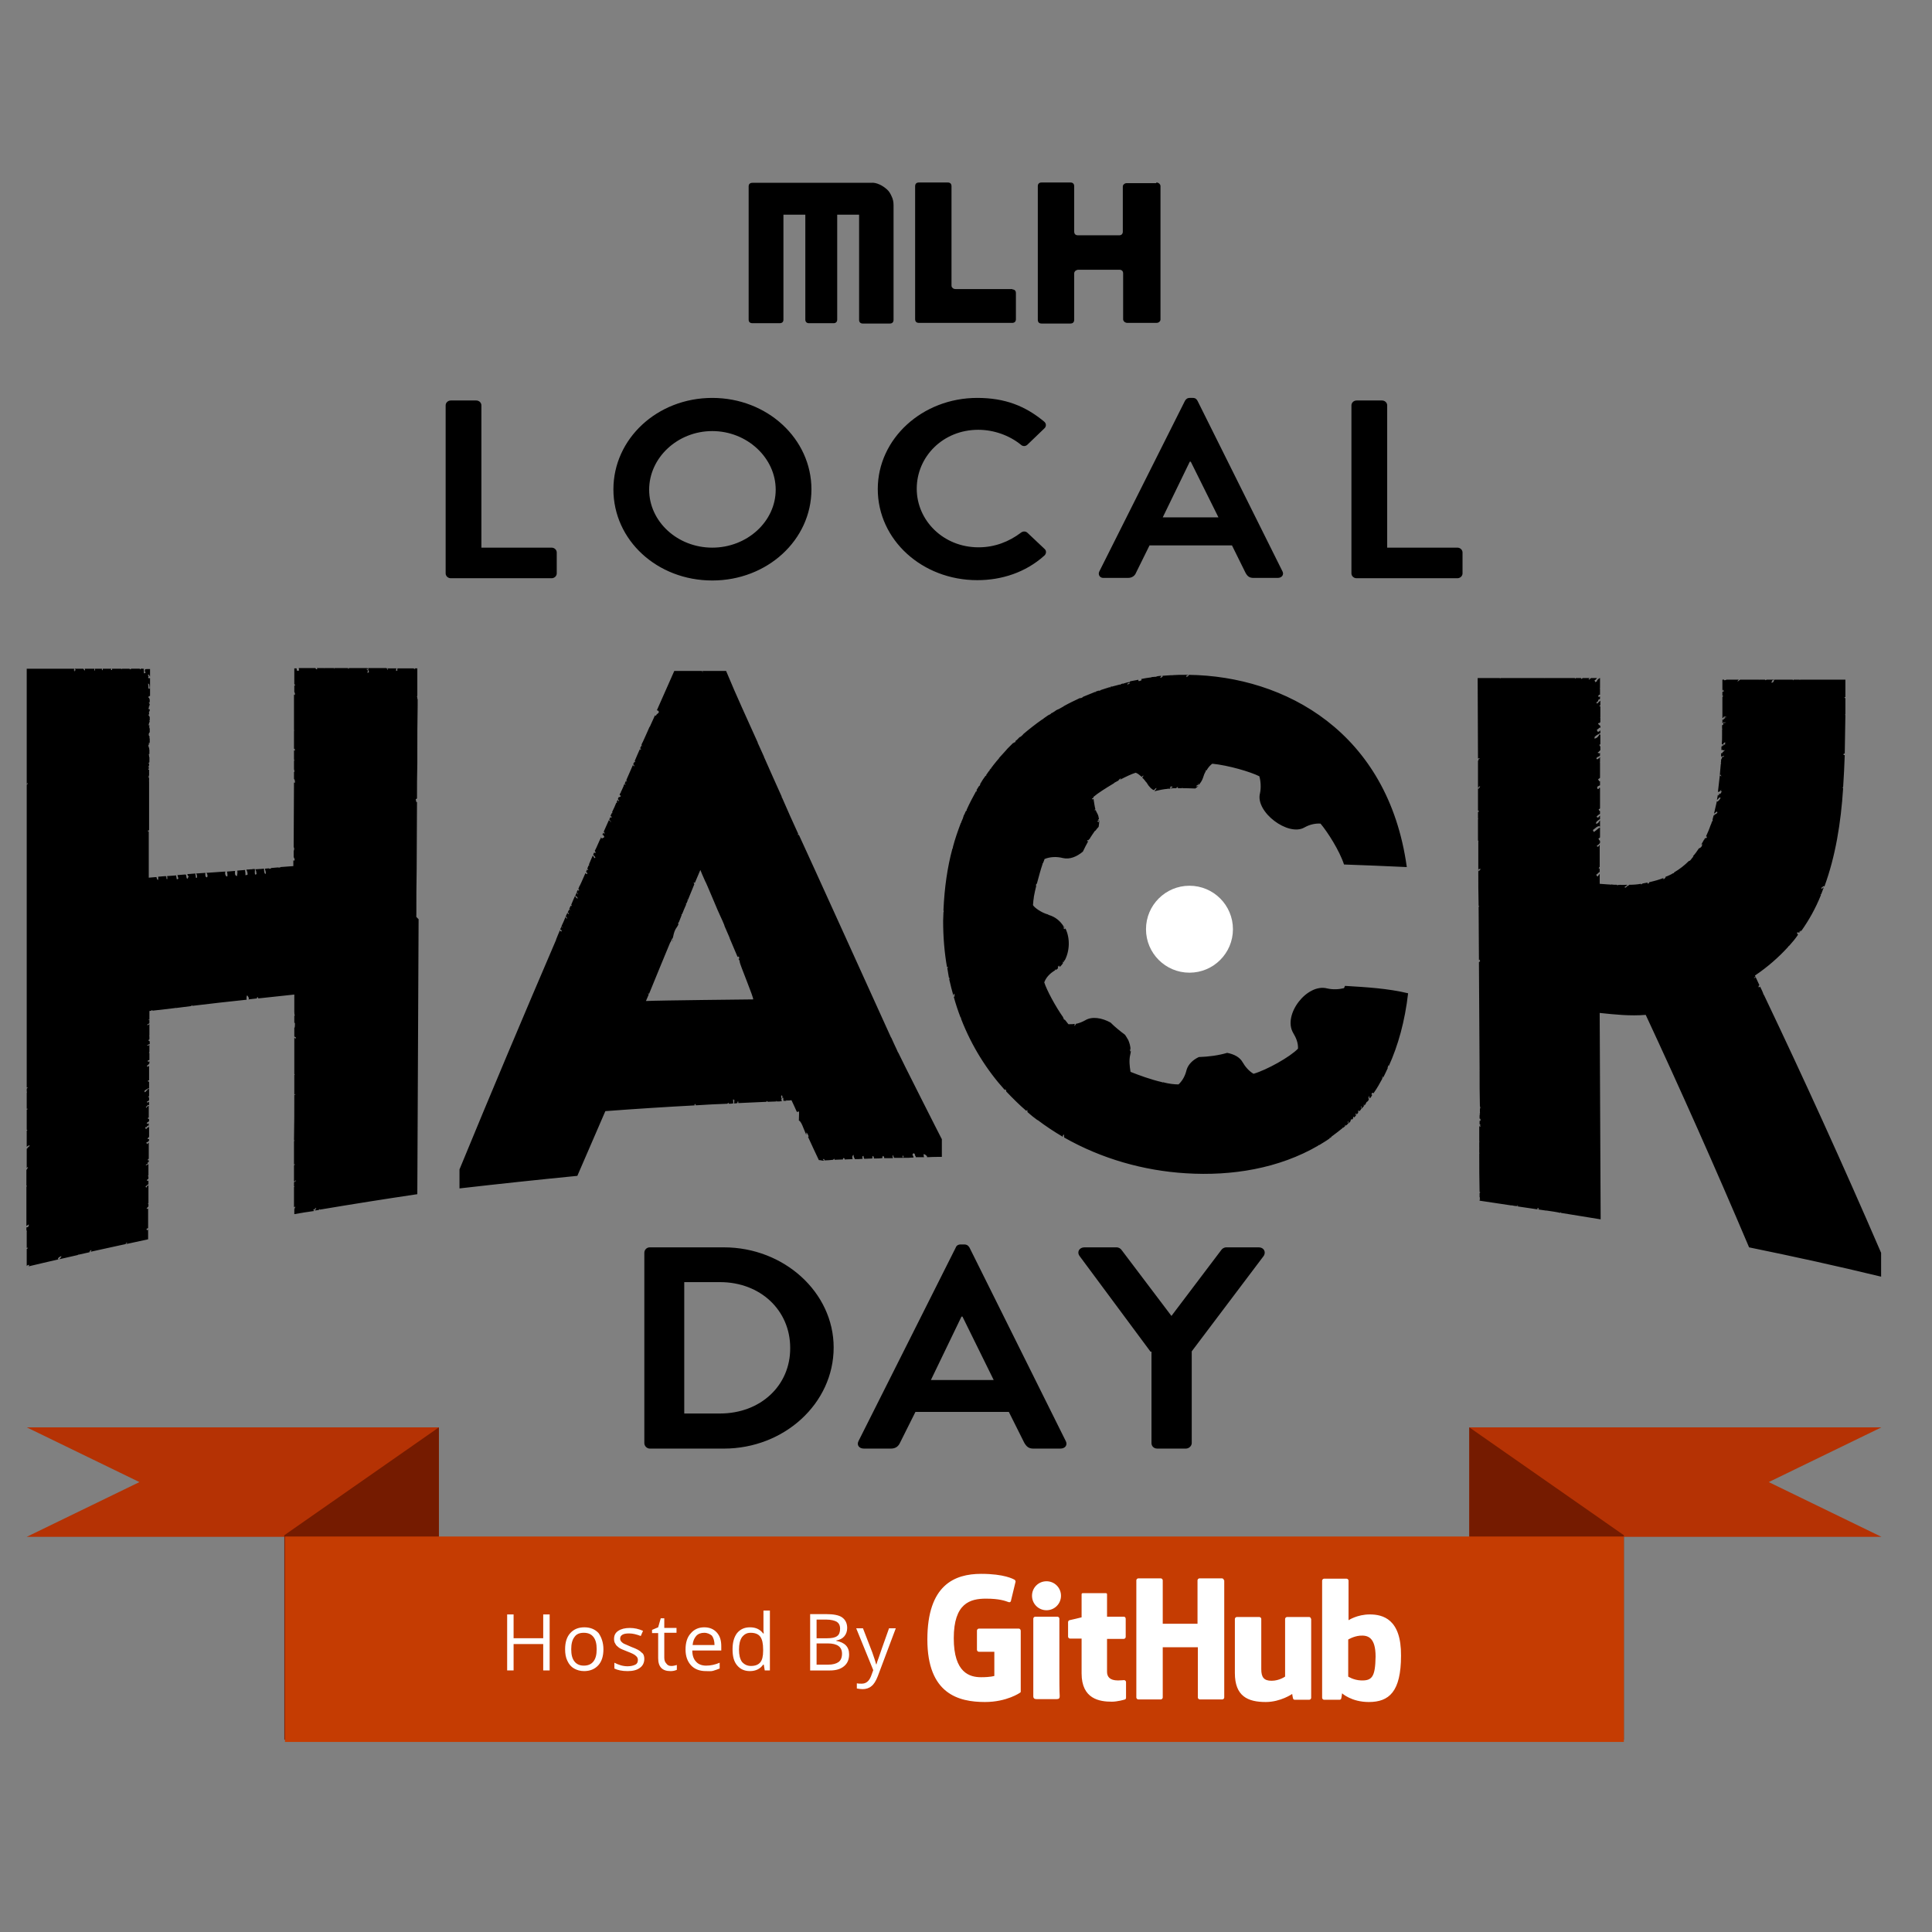 <?xml version="1.0" encoding="UTF-8" standalone="no"?>
<svg
   xmlns:dc="http://purl.org/dc/elements/1.1/"
   xmlns:cc="http://creativecommons.org/ns#"
   xmlns:rdf="http://www.w3.org/1999/02/22-rdf-syntax-ns#"
   xmlns:svg="http://www.w3.org/2000/svg"
   xmlns="http://www.w3.org/2000/svg"
   xmlns:sodipodi="http://sodipodi.sourceforge.net/DTD/sodipodi-0.dtd"
   xmlns:inkscape="http://www.inkscape.org/namespaces/inkscape"
   id="Layer_1"
   viewBox="0 0 600 600"
   version="1.1"
   sodipodi:docname="lhdlogo.svg"
   width="600"
   height="600"
   inkscape:version="0.92.1 r15371">
  <rect x="0" y="0" width="600" height="600" fill="#808080" stroke="none"/>
  <defs
     id="defs44" />
  <sodipodi:namedview
     pagecolor="#ffffff"
     bordercolor="#666666"
     borderopacity="1"
     objecttolerance="10"
     gridtolerance="10"
     guidetolerance="10"
     inkscape:pageopacity="0"
     inkscape:pageshadow="2"
     inkscape:window-width="1920"
     inkscape:window-height="1017"
     id="namedview42"
     showgrid="false"
     inkscape:zoom="0.46760451"
     inkscape:cx="296.70001"
     inkscape:cy="166.80763"
     inkscape:window-x="-8"
     inkscape:window-y="-8"
     inkscape:window-maximized="1"
     inkscape:current-layer="Layer_1" />
  <style
     id="style2">.st0{display:none}.st0,.st1{fill:#fff}.st2{display:none}.st3{display:inline}.st4{fill:#b53204}.st5{fill:#751b00}.st6{fill:#c53c02}</style>
  <path
     class="st0"
     d="m -343.7,-96.4 h 1280 V 703.6 h -1280 z"
     id="path4"
     inkscape:connector-curvature="0"
     style="display:none;fill:#ffffff" />
  <path
     class="st1"
     d="m 138.4,125.875 c 0,-0.8 0.7,-1.5 1.6,-1.5 h 7.9 c 0.9,0 1.6,0.7 1.6,1.5 v 44.2 h 21.8 c 0.9,0 1.6,0.7 1.6,1.5 v 6.5 c 0,0.8 -0.7,1.5 -1.6,1.5 H 140 c -0.9,0 -1.6,-0.7 -1.6,-1.5 z m 82.8,-2.3 c 17.1,0 30.8,12.7 30.8,28.4 0,15.7 -13.7,28.3 -30.8,28.3 -17.1,0 -30.7,-12.5 -30.7,-28.3 0,-15.7 13.6,-28.4 30.7,-28.4 z m 0,46.5 c 10.8,0 19.7,-8.1 19.7,-18 0,-9.9 -8.9,-18.2 -19.7,-18.2 -10.8,0 -19.6,8.3 -19.6,18.2 0,9.9 8.8,18 19.6,18 z m 82.3,-46.5 c 8.6,0 14.9,2.5 20.7,7.3 0.8,0.6 0.8,1.6 0.1,2.2 l -5.2,5 c -0.6,0.6 -1.5,0.6 -2.1,0 -3.6,-2.9 -8.4,-4.6 -13.2,-4.6 -11,0 -19.1,8.4 -19.1,18.3 0,9.8 8.2,18.2 19.2,18.2 5.1,0 9.5,-1.8 13.1,-4.5 0.7,-0.6 1.6,-0.5 2.1,0 l 5.3,5 c 0.7,0.6 0.5,1.6 -0.1,2.1 -5.8,5.2 -13.2,7.6 -20.8,7.6 -17.1,0 -30.9,-12.5 -30.9,-28.3 0,-15.6 13.8,-28.3 30.9,-28.3 z m 37.9,53.9 26.6,-53 c 0.3,-0.5 0.7,-0.9 1.5,-0.9 h 0.9 c 0.9,0 1.2,0.4 1.5,0.9 l 26.4,53 c 0.5,1 -0.2,2 -1.5,2 h -7.5 c -1.3,0 -1.9,-0.5 -2.5,-1.6 l -4.2,-8.5 H 357 l -4.2,8.5 c -0.3,0.8 -1.1,1.6 -2.5,1.6 h -7.5 c -1.2,0.1 -1.9,-1 -1.4,-2 z m 37,-16.8 -8.6,-17.3 h -0.3 l -8.4,17.3 z m 41.3,-34.8 c 0,-0.8 0.7,-1.5 1.6,-1.5 h 7.9 c 0.9,0 1.6,0.7 1.6,1.5 v 44.2 h 21.8 c 0.9,0 1.6,0.7 1.6,1.5 v 6.5 c 0,0.8 -0.7,1.5 -1.6,1.5 h -31.3 c -0.9,0 -1.6,-0.7 -1.6,-1.5 z m -194.9,261.5 h -23 c -1,0 -1.7,0.8 -1.7,1.7 v 59.1 c 0,0.9 0.8,1.7 1.7,1.7 h 23 c 18.7,0 34.1,-14 34.1,-31.4 0,-17.1 -15.4,-31.1 -34.1,-31.1 z m -1.2,51.6 h -11.1 v -40.8 h 11.1 c 12.6,0 21.8,8.8 21.8,20.4 0.1,11.7 -9.2,20.4 -21.8,20.4 z m 107.4,8.6 -29.9,-60.1 c -0.3,-0.5 -0.7,-1 -1.7,-1 h -1 c -0.9,0 -1.4,0.4 -1.6,1 l -30.2,60.1 c -0.6,1.2 0.2,2.3 1.7,2.3 h 8.4 c 1.6,0 2.4,-0.9 2.8,-1.8 l 4.8,-9.6 h 29 l 4.8,9.6 c 0.7,1.2 1.4,1.8 2.8,1.8 h 8.4 c 1.5,0 2.3,-1.1 1.7,-2.3 z m -41.9,-19 9.5,-19.7 h 0.3 l 9.7,19.7 z m 68.2,-8.8 -22.1,-29.8 c -0.8,-1.2 0,-2.6 1.6,-2.6 h 9.9 c 0.8,0 1.3,0.4 1.6,0.8 l 15.5,20.5 15.5,-20.5 c 0.3,-0.4 0.8,-0.8 1.6,-0.8 h 10 c 1.6,0 2.3,1.4 1.6,2.6 l -22.4,29.7 v 28.5 c 0,0.9 -0.9,1.7 -1.8,1.7 h -8.9 c -1.1,0 -1.8,-0.8 -1.8,-1.7 v -28.4 z m -228,-135.4 c 0,-4.9 0,-9.8 0.1,-14.6 v -0.4 c 0,-6.8 0.1,-13.5 0.1,-20.3 -0.1,0 -0.1,0 -0.2,0.1 0,-0.4 -0.2,-0.6 -0.2,-1 0.2,0 0.3,-0.1 0.3,-0.2 0,0 0.1,0 0.1,0.1 0,-3.7 0,-7.4 0.1,-11.1 v -3 c 0,-4.9 0,-9.8 0.1,-14.7 v -2.1 c -0.2,-0.2 0,-0.8 -0.3,-1 h 0.2 v -8.6 h -0.8 v 0.3 c -0.2,-0.1 -0.2,-0.2 -0.3,-0.3 h -5.1 c 0.1,0.3 -0.2,0.6 0.1,0.6 -0.1,0.1 -0.3,0.1 -0.5,0.2 0.1,-0.2 -0.2,-0.7 0.3,-0.8 h -2.9 c 0,0.2 -0.2,0.2 0.1,0.2 -0.1,0.1 -0.1,0.3 -0.3,0.2 0.1,-0.1 -0.1,-0.4 0.2,-0.5 h -0.2 c 0,0.1 -0.1,0.2 -0.1,0.2 -0.1,-0.1 -0.1,-0.1 -0.1,-0.2 h -5.7 c 0.1,0.2 0.2,0.5 0,0.5 0.1,0.4 0.4,0.4 0.2,0.9 H 114 c 0.3,-0.2 0.4,-0.9 -0.2,-1 0.1,-0.2 0.3,-0.1 0.5,0 0,-0.2 -0.1,-0.3 -0.2,-0.4 h -5.7 c -0.1,0.1 -0.2,0.2 -0.1,0.2 0,0.2 -0.2,0 -0.2,-0.2 h -4.2 v 0.3 c -0.1,0 -0.1,-0.2 0,-0.2 -0.1,0 -0.1,-0.1 -0.2,-0.1 h -2.9 l -0.1,0.1 v -0.1 h -2.3 c 0,0.1 0.1,0.3 0.2,0.3 -0.3,0.2 -0.5,0 -0.6,-0.2 v -0.1 h -5.2 c 0,0.2 0,0.4 0.1,0.7 -0.2,0.2 -0.5,0.1 -0.7,0.1 0,-0.3 -0.1,-0.5 -0.1,-0.7 h -0.7 v 4.9 c 0.1,0.1 0.2,0.2 0.3,0.2 0.1,0.2 -0.1,0.1 -0.3,0.2 v 2 c 0.2,0.3 0.3,0.7 0.1,1 l -0.2,-0.2 v 11 c 0,0.1 0.1,0.1 0.1,0.2 h -0.1 v 5.7 c 0.1,0 0.1,-0.1 0.2,0 0.1,0.1 0.1,0.5 0,0.6 -0.1,-0.1 -0.2,-0.1 -0.2,-0.3 v 2.9 c 0.1,0.2 0.1,0.4 0,0.6 v 2.5 c 0.1,0.3 0.2,0.7 0.1,0.9 l -0.1,-0.1 v 2.2 c 0.3,0.3 0.3,0.8 0.3,1.2 -0.2,0 -0.3,0 -0.3,-0.1 0,6.7 -0.1,13.5 -0.1,20.2 0,0 0.1,0.1 0.2,0.1 -0.2,0.3 0.1,0.7 -0.2,0.9 v 2 c 0.1,0.3 0.5,0.7 0.2,1.1 -0.1,0 -0.2,0 -0.3,-0.1 v 1.8 c -1.3,0.1 -2.7,0.2 -4,0.3 0,0.2 -0.4,0.1 -0.6,0.2 v -0.1 c -0.8,0.1 -1.6,0.1 -2.3,0.2 -0.1,0.2 -0.3,0.3 -0.6,0.2 0,-0.1 0,-0.1 -0.1,-0.1 -0.4,0 -0.8,0.1 -1.2,0.1 0,0.6 0.5,1.2 0.1,1.7 -0.4,-0.4 -0.4,-1.1 -0.4,-1.7 -0.4,0 -0.8,0.1 -1.1,0.1 h -0.2 c -0.5,0 -1,0.1 -1.5,0.1 0.4,0.2 0.4,1 0.5,1.6 -0.1,0 -0.1,-0.1 -0.1,-0.2 -0.1,0.1 -0.1,0.3 -0.4,0.2 -0.2,-0.8 0.1,-1.3 -0.1,-1.7 -0.3,0 -0.7,0 -1,0.1 h -0.3 c -0.4,0 -0.9,0.1 -1.3,0.1 0.2,0.3 0.4,0.9 0.4,1.5 -0.1,0.2 -0.4,0.2 -0.7,0.2 0.1,-0.6 -0.1,-1.1 -0.1,-1.6 -0.8,0.1 -1.6,0.1 -2.4,0.2 0.1,0.5 0,1.2 -0.1,1.7 -0.7,-0.1 -0.7,-0.9 -0.6,-1.6 -0.8,0.1 -1.6,0.1 -2.5,0.2 0.1,0.5 0.2,0.9 0.1,1.5 -0.7,0.2 -0.8,-1.4 -0.6,-1.4 0,0 0,-0.1 -0.1,-0.1 -1,0.1 -2,0.1 -2.9,0.2 -1,0.1 -1.9,0.1 -2.9,0.2 0.3,0.3 0.5,1 0.2,1.4 -0.6,0 -0.6,-0.9 -0.5,-1.4 -1,0.1 -1.9,0.1 -2.9,0.2 0.3,0.4 0.3,0.9 0.3,1.3 h -0.4 c 0.1,-0.5 -0.2,-0.9 -0.1,-1.3 -0.8,0.1 -1.7,0.1 -2.5,0.2 0,0.2 0.1,0.5 0.4,0.7 -0.1,0.3 -0.3,0.4 -0.3,0.7 -0.2,0.1 -0.3,-0.4 -0.3,0 -0.1,-0.3 -0.1,-0.8 -0.2,-1.2 -0.1,0.2 -0.2,0.1 -0.1,-0.1 -0.9,0.1 -1.8,0.1 -2.6,0.2 0.1,0.4 0.2,0.8 0.3,1.1 -0.1,0.1 -0.3,0.2 -0.5,0.2 -0.1,-0.5 -0.1,-0.8 -0.2,-1.2 -0.9,0.1 -1.8,0.1 -2.8,0.2 0.1,0.4 0.1,0.7 0,1 -0.3,-0.1 -0.2,-0.7 -0.2,-0.8 -0.1,0 -0.2,-0.1 -0.2,-0.2 -0.8,0.1 -1.6,0.1 -2.4,0.2 0.1,0.3 0,0.7 0,1 -0.4,-0.1 -0.4,-0.5 -0.5,-0.9 -0.8,0.1 -1.6,0.1 -2.4,0.2 v -14.4 c -0.1,0 -0.1,0.1 -0.1,0.1 -0.2,0 -0.1,-0.3 -0.2,-0.2 0.1,-0.2 0.2,-0.2 0.4,-0.2 v -15.3 c -0.1,0 -0.1,-0.1 0,-0.1 v -0.9 h -0.1 c -0.1,-0.4 0,-0.6 0.1,-0.8 v -1.7 c -0.1,0 -0.2,-0.1 -0.3,-0.2 0,-0.1 0,-0.1 0.1,-0.1 v -0.2 c 0.1,0 0.1,0.2 0.2,0.2 v -0.3 c -0.1,-0.1 -0.2,-0.2 -0.2,-0.4 h 0.2 c 0,0 -0.2,-0.1 -0.1,-0.3 h 0.1 v -0.6 c -0.1,-0.1 -0.2,-0.1 -0.3,-0.1 0,-0.1 0.1,-0.1 0.2,-0.1 0.1,-0.1 0.2,-0.2 0.2,-0.4 v -1.4 c -0.2,0.1 0.1,-0.4 -0.1,-0.2 0,-0.2 0,-0.4 -0.1,-0.8 h 0.2 v -1.4 h -0.1 c 0.3,-0.4 -0.7,-1.3 0.1,-1.7 -0.1,-0.2 -0.1,-0.1 -0.3,-0.1 0,-0.2 0.2,-0.2 0.4,-0.3 v -1.4 h -0.1 c 0,0 0,-0.4 0.1,-0.5 -0.4,-0.3 -0.4,-0.9 -0.1,-1.3 h 0.1 v -1.2 c -0.1,-0.1 -0.2,-0.6 -0.1,-0.9 h 0.1 v -0.1 c -0.1,0 -0.2,0.1 -0.3,0 -0.1,-0.4 0.2,-0.6 0.1,-0.9 0.1,0 0.2,-0.1 0.2,-0.2 v -0.3 c -0.1,0 -0.2,0.1 -0.1,0.2 -0.2,0 0,-0.3 0,-0.3 h 0.1 v -1.1 c -0.1,-0.2 -0.3,-0.5 -0.4,-0.6 0.3,-0.3 0.3,-0.8 0,-1.1 0.2,0.4 0.3,-0.1 0.4,-0.3 v -0.4 c -0.1,0 -0.3,-0.1 -0.4,-0.1 0,-0.2 0.3,-0.6 0.1,-0.7 0.1,-0.2 0.1,-0.1 0.3,-0.1 0,-0.1 -0.2,-0.1 -0.2,-0.4 0.1,0 0.1,0 0.2,0.1 v -0.5 c -0.1,0 -0.2,-0.1 -0.2,-0.1 0,-0.1 0.1,-0.1 0.2,-0.1 0,-0.1 -0.3,0 -0.3,-0.2 0,-0.1 0.2,0 0.3,-0.1 v -1 h -0.2 c 0.1,-0.2 0.1,-0.5 -0.2,-0.4 -0.2,-0.3 0.3,-0.4 0.1,-0.4 0,-0.1 0.1,0 0.1,0 0.1,0 0.2,-0.1 0.2,-0.2 0.1,0 0.1,0.1 0.1,0.1 v -2.3 c -0.1,0 -0.3,-0.1 -0.5,0 0,-0.9 -0.1,-1.1 -0.1,-1.6 0.6,0.2 0.3,0.9 0.5,1.5 h 0.1 v -0.3 c -0.1,0 -0.1,-0.1 -0.1,-0.2 h 0.1 v -2.7 c -0.1,0 -0.2,0.1 -0.4,0.1 -0.1,-0.1 0,-0.2 -0.2,-0.2 0,-0.3 0.2,-0.2 0.2,-0.4 -0.2,0.2 -0.2,-0.5 -0.2,-0.6 0.4,0 0.4,0.5 0.6,0.7 v -2.4 h -1.2 v 0.1 c -0.2,0 -0.3,-0.1 -0.6,-0.1 0.4,0.1 0.3,0.3 0.1,0.6 0.2,0.1 0.2,0.3 0.3,0.5 -0.1,0.1 -0.2,0.3 -0.5,0.2 0,-0.5 0,-1 -0.1,-1.4 h -1 c 0,0 0.1,0 0.1,0.1 -0.1,0.2 -0.2,0.1 -0.3,-0.1 h -2.8 c -0.1,0 -0.1,0.1 -0.2,0 0.1,0.2 0.2,-0.1 0.3,0.1 0,0.2 -0.3,0 -0.4,0.1 0,-0.1 0,-0.1 -0.1,-0.2 h -2.4 c 0,0 0,0.1 0.1,0.1 -0.2,0.1 -0.2,0 -0.3,-0.1 h -2.8 v 0.4 h -0.3 c -0.1,-0.1 0,-0.3 0.1,-0.4 h -2.7 v 0.5 c -0.3,-0.1 -0.3,-0.3 -0.2,-0.5 h -2.3 c 0.1,0.1 0.1,0.3 0.1,0.6 -0.3,0 -0.2,-0.3 -0.2,-0.6 h -3.1 c 0.1,0.1 0.2,0.1 0.2,0.3 -0.1,0.3 -0.1,0.1 0,0.4 -0.1,-0.2 -0.4,-0.4 -0.5,-0.7 h -2.7 c 0,0.1 0.1,0.2 0,0.3 0.3,-0.2 0.3,0 0.3,0.3 -0.1,0.3 0,-0.3 -0.2,-0.2 -0.2,0 0,0.3 -0.1,0.4 -0.4,-0.1 -0.1,-0.6 -0.2,-0.8 H 8.3 v 36 c 0.1,-0.2 0,-0.3 0.2,-0.5 0.2,0.1 0,0.5 -0.2,0.5 v 94.1 c 0.1,-0.1 0.3,-0.1 0.3,0 0,0.1 -0.1,0.1 -0.1,0 0,0.2 -0.1,0.2 -0.2,0.3 v 1 h 0.1 c 0,0.1 -0.1,0.2 -0.1,0.3 v 5 c 0,0 0.1,-0.1 0.2,-0.1 0,0.2 0,0.1 0.1,0.2 -0.2,0.1 -0.2,0.1 -0.3,0.1 v 6.3 h 0.2 c 0,0.1 -0.1,0.2 -0.2,0.3 v 5 c 0.3,-0.3 0.5,-0.4 0.9,-0.5 0.1,0.4 -0.7,0.6 -0.7,1 -0.1,0 -0.2,0.1 -0.2,0.1 v 6 c 0.1,-0.1 0.2,-0.2 0.2,-0.3 h 0.2 c 0,0.2 -0.3,0.4 -0.3,0.7 -0.1,0 -0.1,0 -0.2,0.1 v 5 h 0.2 c -0.1,0.1 -0.1,0.2 -0.2,0.3 v 12.2 c 0.2,-0.2 0.4,-0.3 0.7,-0.5 0,0.1 0.1,0.1 0.1,0.1 0,0.1 -0.1,0.1 -0.1,0.1 0.1,0.1 -0.1,0.4 -0.2,0.6 -0.2,0 -0.4,0.1 -0.5,0.1 v 1 l 0.1,-0.1 c 0.1,0.2 -0.2,0.2 0.1,0.4 H 8.3 v 5.1 c 0.1,-0.1 0.2,0 0.4,-0.1 -0.1,0.1 -0.2,0.4 -0.4,0.4 v 5.3 c 0.1,-0.2 0.4,-0.3 0.7,-0.4 0.1,0.2 0,0.3 -0.1,0.5 3.1,-0.7 6.2,-1.5 9.4,-2.2 -0.1,0 -0.2,0 -0.3,-0.1 0,-0.4 0.8,-0.9 1.1,-0.8 -0.1,0.3 -0.5,0.6 -0.7,0.9 1.9,-0.4 3.8,-0.9 5.7,-1.3 0.1,-0.1 0.2,-0.1 0.3,-0.2 0,0 0,0.1 -0.1,0.1 1.2,-0.3 2.4,-0.5 3.6,-0.8 -0.1,0 -0.1,0 -0.1,-0.1 0.1,0 0.1,-0.1 0,-0.1 0.1,-0.2 0.5,-0.4 0.5,-0.5 0.2,0.1 0,0.5 -0.3,0.6 2.4,-0.5 4.9,-1.1 7.3,-1.6 1.2,-0.3 2.4,-0.5 3.7,-0.8 0,-0.2 0.3,-0.3 0.3,-0.5 0.1,0 0.1,0.1 0.2,0.2 -0.1,0.1 -0.2,0.1 -0.2,0.2 -0.1,-0.1 -0.1,0 -0.2,0.1 l 6.9,-1.5 v -3.1 c 0,0.1 -0.1,0.2 -0.3,0.3 -0.3,-0.1 0,-0.3 -0.2,-0.3 0,-0.3 0.3,-0.3 0.5,-0.3 v -6.1 c -0.2,0 -0.4,0.1 -0.5,0 0.2,-0.2 0.3,-0.5 0.6,-0.7 v -0.8 c -0.1,0 -0.1,0 -0.2,-0.1 0.1,0 0.1,-0.1 0.2,-0.2 v -5.5 c -0.2,0.2 -0.5,0.3 -0.6,0.7 -0.2,0.1 -0.2,-0.2 -0.3,-0.3 0.2,-0.1 0.6,-0.6 0.9,-0.7 v -1.2 l -0.2,0.2 c -0.2,0 -0.2,-0.1 -0.3,-0.3 0.2,-0.2 0.3,-0.3 0.5,-0.4 v -0.7 c -0.1,0 -0.2,-0.1 -0.2,-0.2 0.1,0 0.2,-0.1 0.2,-0.1 v -3.7 c -0.1,0.1 -0.2,0.2 -0.1,0.3 -0.3,0.1 -0.5,0.2 -0.7,0.2 -0.1,-0.2 0.4,-0.4 0.5,-0.4 0.1,0 0.1,-0.3 0,-0.3 0,-0.1 0.2,-0.2 0.4,-0.3 v -0.6 c -0.1,0 -0.2,0.1 -0.3,0.1 -0.1,-0.2 0.1,-0.4 0.3,-0.5 v -5 c -0.2,0.2 -0.4,0.3 -0.6,0.5 0.1,-0.1 0,-0.3 -0.2,-0.5 0.2,-0.1 0.5,-0.2 0.5,-0.4 0,0.2 0.1,0.1 0.2,0.1 0.1,-0.1 -0.1,0 0,-0.2 0.1,0 0.1,-0.1 0.2,-0.1 v -0.5 c -0.2,0 -0.4,0 -0.5,-0.2 l 0.5,-0.5 v -3.1 c -0.3,0.1 -0.8,0.4 -0.9,0.7 -0.3,0 -0.1,-0.2 -0.1,-0.3 -0.2,0.3 -0.2,-0.4 0,-0.4 0,0.1 0.1,0.1 0.1,0.2 0.1,-0.3 0.4,-0.5 0.7,-0.7 0.2,0.3 0,0.4 0.1,0.6 v -1.3 c 0,0.1 -0.1,0.2 -0.1,0.3 0,-0.2 -0.3,-0.2 -0.3,0 -0.6,-0.4 0.2,-0.5 0.5,-0.9 v -0.7 c -0.1,0 -0.1,0 -0.2,0.1 -0.1,-0.1 -0.2,-0.3 -0.2,-0.4 0.1,0 0.2,-0.1 0.3,-0.1 v -3.7 c -0.2,0.2 -0.5,0.3 -0.7,0.5 0.4,0.1 -0.1,0.3 -0.2,-0.1 0.2,-0.1 0.5,-0.4 0.6,-0.6 0.2,-0.1 0.3,0.1 0.4,0 v -1 c -0.2,0.1 -0.4,0.2 -0.5,0.3 -0.1,-0.1 -0.1,-0.2 -0.2,-0.4 0.3,0.1 0.5,-0.2 0.7,-0.4 v -0.8 c -0.1,0 -0.1,-0.1 -0.2,-0.3 0.1,0 0,-0.1 0,-0.1 0.1,0 0.2,-0.1 0.2,0 v -2.3 l -0.1,-0.1 c -0.3,0.3 -0.8,0.7 -1.1,1.1 -0.2,0.1 -0.4,-0.4 -0.1,-0.5 0.3,-0.2 0.3,-0.3 0.5,-0.3 -0.2,-0.3 0.2,0 0.3,-0.1 0,0 0.1,-0.2 0,-0.2 0.1,-0.1 0.3,0 0.5,-0.1 v -2.1 c -0.1,0 -0.2,0.1 -0.2,0.1 -0.1,-0.2 -0.2,-0.1 -0.2,-0.3 0.2,-0.1 0.3,-0.2 0.4,-0.2 v -4.5 l -0.3,0.3 v -0.2 c -0.2,0.1 0,0.2 0,0.3 -0.1,0 -0.2,-0.2 -0.3,-0.1 -0.2,-0.6 0.6,-0.5 0.6,-1 h 0.1 v -0.7 c -0.1,0.1 -0.3,0.2 -0.4,0.2 -0.1,-0.2 -0.1,-0.3 -0.1,-0.4 0.1,-0.1 0.4,-0.1 0.5,-0.2 v -2.2 c 0,0 -0.1,0.1 -0.2,0.1 0,-0.1 0.3,-0.2 0.1,-0.4 h 0.1 v -2.2 c -0.1,0.2 -0.4,0.3 -0.6,0.3 -0.1,-0.1 0,-0.2 0,-0.3 0.1,-0.1 0.1,0.1 0.3,0.1 0.1,-0.1 0,-0.2 0,-0.3 0.1,0.1 0.2,0 0.4,0 v -0.9 h -0.1 c -0.1,-0.1 -0.2,-0.2 -0.3,-0.2 0,-0.2 0.1,-0.3 0.3,-0.4 -0.1,0.1 0,0.1 0,0.1 v -1.1 c 0,-0.1 -0.1,-0.1 -0.1,-0.2 h 0.1 v -3.4 c -0.3,0 -0.3,0 -0.6,0.3 0,-0.2 -0.1,-0.3 0.1,-0.5 0.1,0.3 0.3,0 0.2,-0.1 0.1,0 0.2,0.2 0.3,0.3 v -0.2 c -0.1,0 -0.2,-0.2 -0.2,-0.3 0.1,0 0.1,0.1 0.2,0.1 v -1 c -0.1,0.1 -0.2,0 -0.2,0.1 -0.1,-0.1 0,-0.2 0.1,-0.3 0,0.1 0.1,0.1 0.1,0.2 v -2.8 c 0.2,0 0.5,-0.1 0.7,-0.1 l -0.1,-0.1 c 0.1,0 0.1,-0.1 0.2,-0.1 0,0.2 0.2,0.1 0.2,0.2 0.6,-0.1 1.2,-0.1 1.8,-0.2 h 0.1 c 1.7,-0.2 3.3,-0.4 5,-0.6 0.1,0 0.2,-0.1 0.3,-0.2 0,0.1 -0.1,0.1 -0.1,0.2 1.6,-0.2 3.1,-0.4 4.7,-0.6 0.2,-0.1 0.3,-0.1 0.6,-0.3 0.2,-0.1 -0.3,0.2 0,0.2 5.6,-0.7 11.2,-1.3 16.8,-1.9 -0.1,-0.4 0,-1.2 0.1,-1.3 0.4,0.1 0.4,0.6 0.6,0.8 0,0.2 -0.1,0.3 -0.1,0.4 0.9,-0.1 1.7,-0.2 2.6,-0.3 0,-0.1 0,-0.3 0.1,-0.4 0.2,0 0.3,0.2 0.3,0.4 3.7,-0.4 7.4,-0.8 11.2,-1.2 v 5.5 c 0.1,0.3 -0.1,0.6 0.2,1 -0.1,0 -0.1,0 -0.2,0.1 v 2.2 h 0.2 c 0,0.3 0,1.2 -0.1,1.5 -0.1,0 -0.1,-0.1 -0.1,-0.1 v 2.9 c 0.1,0 0.2,0 0.2,-0.1 0.1,0.1 0,0.2 -0.1,0.2 0.1,0.2 0.2,-0.1 0.3,0 0,0.1 0,0.1 0.1,0.2 0,0.3 -0.2,0.2 -0.2,0.4 -0.2,0 0,-0.3 0.1,-0.2 -0.1,-0.1 -0.3,0 -0.4,-0.2 v 11.4 l 0.1,-0.1 c 0.1,0.1 0,0.2 -0.1,0.3 v 6.1 c 0.1,-0.1 0.3,-0.1 0.5,-0.3 -0.1,0.2 -0.3,0.4 -0.5,0.4 0,4.7 0,9.4 -0.1,14.1 h 0.2 c 0,0.1 -0.1,0.1 -0.2,0.2 v 7.3 c 0.1,-0.1 0.2,-0.1 0.3,-0.1 0.1,0.2 -0.4,0.2 -0.2,0.3 h -0.1 v 5 c 0.2,-0.1 0.4,-0.1 0.6,-0.3 0.2,0.3 -0.4,0.4 -0.5,0.3 -0.1,0.2 0.2,0.2 0,0.3 -0.1,0 -0.1,-0.1 -0.1,-0.1 v 1.4 h 0.1 c 0.1,0.1 0,0.1 -0.1,0.2 v 6.1 c 0,0 0.1,0.1 0.1,0.2 0.1,-0.2 0.2,-0.2 0.3,-0.3 0.1,0.2 -0.1,0.2 -0.2,0.1 -0.1,0.1 0.2,0 0.2,0.2 -0.2,0.1 -0.2,0.2 -0.3,0.2 0.1,0 0.2,0.1 0.2,0.3 -0.1,0 -0.2,-0.1 -0.2,-0.3 v 1.9 c 2.1,-0.4 4.2,-0.7 6.3,-1 -0.2,0 -0.3,-0.1 -0.4,-0.4 0.3,-0.2 0.7,0 0.5,-0.4 0.2,-0.2 0.5,-0.1 0.4,0 -0.1,0.2 -0.1,0 -0.2,0 -0.1,0.2 0.1,0.2 0.1,0.4 -0.1,0 -0.3,0.2 -0.4,0.3 0.4,-0.1 0.8,-0.1 1.3,-0.2 0.1,-0.1 0.1,-0.2 0.3,-0.3 v 0.2 c 10.1,-1.7 20.2,-3.3 30.3,-4.8 0.1,-28.4 0.3,-56.9 0.4,-85.4 -0.8,-0.7 -0.8,-0.9 -0.7,-1.1 z m 418.4,24.5 c 0.1,0 0.1,0 0,0 -0.3,-0.9 -0.7,-1.7 -1.1,-2.5 -0.1,0.1 -0.2,0.2 -0.4,0.3 -0.1,-0.1 0.1,-0.4 -0.1,-0.3 0,-0.2 0.2,-0.3 0.3,-0.4 -0.4,-0.9 -0.8,-1.7 -1.2,-2.6 0,0.2 -0.3,0.4 -0.5,0.4 0,-0.1 0.1,-0.1 0.2,-0.2 0,-0.1 -0.1,-0.1 -0.1,0 0.1,-0.1 0.2,-0.2 0.4,-0.2 -0.1,-0.1 -0.1,-0.3 -0.2,-0.4 4,-2.7 7.4,-5.7 10.4,-9 0,-0.1 0,-0.1 0.1,-0.2 h 0.1 c 1,-1.1 2,-2.3 2.8,-3.5 -0.2,-0.2 -0.3,-0.4 -0.4,-0.7 0.2,0 0.3,0.3 0.4,-0.1 0.1,0.1 0.1,0 0.3,0.2 0.2,-0.1 0.1,-0.2 0.4,-0.3 -0.1,-0.2 -0.3,0.2 -0.3,-0.1 l 0.6,-0.3 c 0,0.1 -0.1,0.1 -0.1,0.2 v 0.1 c 2.5,-3.5 4.6,-7.3 6.2,-11.3 l -0.1,-0.1 h -0.1 c 0,-0.1 0.1,-0.1 0.1,0 l 0.2,-0.2 c 0.2,-0.5 0.4,-1.1 0.6,-1.6 0,-0.1 0,-0.1 0.1,-0.2 0,-0.1 0.1,-0.2 0.1,-0.3 -0.2,0.1 -0.5,0.3 -0.6,0.5 -0.1,-0.1 -0.2,-0.3 -0.2,-0.4 0.4,0 0.3,-0.2 0.7,-0.5 0.1,0.2 0.3,0 0.3,0.1 3.4,-9.3 5.1,-19.6 5.8,-30.5 l -0.2,-0.2 c 0,-0.1 0.1,-0.1 0.2,-0.1 0.2,-3.3 0.4,-6.6 0.5,-10 -0.2,0.1 -0.4,0 -0.4,-0.2 0,-0.1 0.2,-0.2 0.1,-0.3 0.2,0.1 0.2,0.1 0.3,0.1 0.1,-3.9 0.1,-7.9 0.2,-12 -0.1,0 -0.1,-0.1 -0.1,-0.2 h 0.1 v -5.1 c -0.1,0.1 -0.2,0 -0.3,-0.2 0.1,-0.1 0.2,-0.1 0.3,-0.1 v -5.4 h -14 c -0.1,0.1 -0.2,0.1 -0.3,0 h -2 c 0,0.1 0.1,0 0.2,0 0.1,0.3 -0.1,0.2 -0.3,0 h -5.6 c 0,0.1 -0.5,0.4 -0.2,0.6 -0.2,0.1 -0.4,0.2 -0.6,0.4 -0.1,-0.1 -0.1,-0.2 -0.2,-0.3 0.2,-0.1 0.4,-0.2 0.2,-0.4 0.3,-0.2 0.5,-0.2 0.8,-0.3 h -2.4 c -0.2,0.1 -0.4,0.1 -0.5,0.2 v -0.2 h -1.9 c 0,0 0,0.1 0.1,0.1 -0.1,0 -0.2,-0.1 -0.2,-0.1 h -5.8 c -0.2,0.2 -0.5,0.4 -0.8,0.6 0,-0.2 0.2,-0.4 0.4,-0.6 h -3.8 c -0.2,0.1 -0.5,0.2 -0.7,0.2 0,-0.1 -0.1,-0.1 -0.1,-0.2 h -0.5 v 3.5 c 0.1,-0.2 0.2,-0.3 0.3,-0.5 0.1,0.1 0,0.2 -0.1,0.2 0.1,0.2 0.2,0.1 0.3,0.4 -0.1,0 -0.4,0.1 -0.5,0.2 v 1.2 c 0.1,0 0.2,0 0.3,0.1 -0.1,0.1 -0.3,0.2 -0.3,0.3 v 6.6 c 0.2,-0.2 0.4,-0.2 0.4,-0.5 0.3,-0.1 0.5,0.1 0.8,0 0,0.1 -0.2,0.1 -0.1,0.3 -0.1,-0.1 -0.2,-0.1 -0.4,-0.2 -0.2,0.2 0.2,0.2 0.2,0.3 -0.2,0.2 -0.8,0.3 -0.5,0.5 0.3,0 -0.1,0.1 -0.2,0.1 -0.1,-0.1 -0.1,-0.2 -0.2,-0.3 v 1.4 c 0.1,-0.1 0.3,-0.3 0.4,-0.5 0.1,0.5 0.6,-0.1 0.7,0.3 -0.1,0 -0.4,-0.2 -0.3,0.1 -0.1,-0.1 -0.3,0 -0.4,-0.2 -0.1,0.1 -0.2,0.6 -0.1,0.6 0,0.2 -0.5,0 -0.3,0.3 h -0.1 v 1 c 0,0.1 0.1,0.1 0.1,0.2 -0.1,0 -0.1,0.1 -0.1,0.1 v 1.8 c 0,0.9 0,1.9 -0.1,2.8 0,0 0,-0.1 0.1,-0.1 0.1,0.1 0.2,0.1 0.4,0.2 0.1,-0.1 0,-0.2 -0.1,-0.3 0.2,-0.2 0.3,-0.1 0.5,-0.2 -0.1,0 -0.2,0 -0.3,-0.1 0.2,-0.1 0.3,-0.1 0.5,-0.1 0,0.2 -0.1,0.5 -0.1,0.7 -0.1,0 -0.2,-0.1 -0.3,-0.1 0,0.1 -0.3,0.6 -0.6,0.3 -0.1,0.2 0.3,0.2 0,0.4 0,-0.3 -0.1,-0.1 -0.2,0 v 1.1 c 0.1,0 0.2,0 0.3,-0.2 0.2,0.4 0.5,0.3 0.7,0.1 0,0.5 -0.7,0.5 -0.7,1 -0.1,0 -0.3,0 -0.4,0.1 v 1 c 0.4,-0.1 0.5,0 0.9,-0.3 0.1,0.3 -0.4,0.5 -0.7,0.5 0.1,0.3 0,0.5 -0.2,0.7 0,0.4 0,0.8 -0.1,1.1 h 0.1 c 0,0.1 0,0.2 -0.1,0.3 -0.1,1.1 -0.2,2.3 -0.3,3.4 0,0 0.1,0 0.2,-0.1 0.1,0.2 0.2,0.3 0.3,0.5 -0.2,0 -0.3,-0.2 -0.5,-0.3 -0.2,1.8 -0.4,3.6 -0.6,5.3 0.1,-0.1 0.1,-0.2 0.2,-0.2 0.1,0.1 0.7,-0.2 0.7,-0.5 0.3,-0.1 0.1,0.3 0,0.5 0.2,0.1 0.2,-0.3 0.4,0 -0.5,0.2 -0.1,0.4 -0.7,0.7 -0.2,0 -0.1,-0.1 -0.1,-0.2 -0.3,0.2 0,0.5 -0.3,0.7 -0.1,-0.1 -0.1,-0.2 -0.2,-0.3 -0.1,0.6 -0.2,1.1 -0.3,1.7 0.5,-0.4 1,-1.3 1.1,-0.6 -0.2,0.4 -0.5,0.8 -1,1.1 0,-0.1 -0.1,-0.2 -0.1,-0.2 l -0.9,3.9 c 0.4,-0.2 0.5,-0.4 0.9,-0.7 0.1,0.1 -0.1,0.4 0.2,0.3 -0.2,0.4 -0.6,0.6 -1,0.7 0.4,0.2 -0.2,0 0,0.3 -0.1,0 -0.1,0 -0.2,-0.1 -0.1,0.5 -0.3,1 -0.4,1.5 l 0.1,-0.1 c 0.1,0.2 -0.2,0.4 -0.1,0.6 -0.1,0 -0.1,-0.1 -0.1,-0.2 -0.1,0.5 -0.3,1 -0.5,1.4 -0.4,1.2 -0.9,2.3 -1.4,3.4 h 0.2 c 0.3,0.4 -0.2,0.4 -0.3,0.6 0,-0.1 -0.1,-0.1 -0.2,-0.1 -0.1,0.1 -0.1,0.3 -0.2,0.4 v 0.1 h -0.1 c -0.3,0.5 -0.6,1.1 -0.9,1.6 l 0.3,-0.3 c 0.1,0.6 -0.3,1.2 -1,1.4 -0.6,0.9 -1.2,1.8 -2,2.6 0.1,-0.1 0.2,-0.1 0.3,-0.2 0,0.1 -0.1,0.2 0,0.2 -0.5,0.3 -0.8,1.2 -1.3,1.3 h -0.1 c -1.3,1.3 -2.8,2.5 -4.5,3.5 -0.1,0.1 -0.2,0.2 -0.2,0.3 h -0.2 c -0.6,0.4 -1.3,0.7 -2,1 h -0.1 c -0.1,0 -0.2,0.1 -0.3,0.2 h 0.1 c -0.1,0.2 -0.6,1 -0.9,0.4 0.2,0 0.3,-0.1 0.4,-0.2 -1.4,0.6 -2.9,1 -4.6,1.4 0,0.2 -0.3,0.4 -0.4,0.5 -0.1,-0.1 -0.1,-0.2 -0.2,-0.3 0,0 0.1,0 0.1,-0.1 -0.5,0.1 -1.1,0.2 -1.6,0.3 -0.1,0.1 -0.2,0.2 -0.4,0.3 -0.1,-0.1 -0.1,-0.1 -0.1,-0.2 -1.1,0.2 -2.3,0.3 -3.6,0.3 -0.2,0.2 -0.5,0.4 -0.8,0.5 0,0.2 -0.5,0.6 -0.7,0.2 0.3,-0.1 0.6,-0.4 0.9,-0.7 -0.8,0 -1.6,0.1 -2.4,0 -0.3,0.2 -0.5,-0.2 -0.6,0.2 -0.1,0 -0.1,-0.1 -0.2,-0.1 l -0.1,-0.1 c -0.6,0 -1.2,0 -1.8,-0.1 -0.1,0.1 -0.2,0.1 -0.3,0.1 v -0.1 h -0.5 c -0.9,-0.1 -1.8,-0.1 -2.7,-0.2 v -3.1 c -0.2,0.3 -0.5,0.6 -0.6,0.8 -0.2,0.1 -0.3,-0.3 -0.5,-0.5 0.5,-0.3 0.7,-0.7 1.1,-0.9 v -1.1 c -0.1,0 -0.2,0.1 -0.3,0.1 0,-0.2 0.1,-0.4 0.3,-0.6 v -6.7 h -0.2 c 0.1,0.3 -0.5,0.8 -0.7,0.2 0.3,-0.2 0.7,-0.5 1,-0.9 v -0.7 h -0.1 c -0.2,-0.2 -0.3,-0.4 -0.4,-0.7 0.2,0 0.3,-0.1 0.5,-0.3 v -3.1 c -0.5,0.2 -1.1,0.9 -1.9,1.4 -0.2,-0.2 -0.2,-0.3 -0.3,-0.6 0.5,-0.3 1.7,-1.7 2.2,-1 v -2 c -0.4,0.3 -0.4,1.1 -1.3,1 0.1,-0.7 0.7,-1 1.3,-1.4 v -1.1 c -0.2,0.2 -0.4,0.4 -0.6,0.7 -0.1,-0.2 -0.3,-0.1 -0.5,-0.3 0.3,-0.4 0.7,-0.7 1.1,-0.9 v -0.9 c -0.3,-0.1 -0.4,-0.3 -0.4,-0.6 0.2,0 0.3,-0.1 0.4,-0.2 v -6.4 h -0.3 c 0,0.3 -0.1,0.3 -0.4,0.4 -0.5,-0.8 0.1,-0.9 0.7,-1.2 v -1.3 c -0.1,0 -0.2,0.1 -0.3,0 l -0.3,-0.6 c 0.2,-0.1 0.4,-0.2 0.6,-0.4 v -4.8 h -0.1 l 0.1,-0.1 v -1.6 c -0.2,0.1 -0.2,0.3 -0.2,0.5 -0.1,0 -0.1,0 0,-0.1 -0.2,-0.2 -0.5,0.6 -0.9,0.2 -0.1,-0.6 0.7,-0.6 1.1,-1 v -0.9 c -0.1,0.1 -0.1,0.2 -0.2,0.3 0,-0.5 -0.4,0.1 -0.5,-0.4 0.3,-0.1 0.5,-0.4 0.8,-0.7 v -1.1 c -0.1,-0.2 -0.3,-0.4 -0.3,-0.6 0.1,0 0.2,-0.1 0.3,-0.1 v -3 c -0.1,0 -0.2,-0.2 -0.3,-0.1 -0.2,0.5 -0.7,1.2 -1.5,1.3 -0.1,-0.2 0.1,-0.3 0,-0.5 0.6,-0.6 1.3,-0.9 1.8,-1.2 v -0.9 c -0.2,0.3 -0.5,0.5 -0.8,0.5 l -0.3,-0.6 c 0.3,-0.2 0.7,-0.5 0.8,-0.7 0.1,0 0.2,0 0.3,0.1 v -0.8 c 0,0 0,0.1 -0.1,0.1 -0.3,-0.3 -0.6,-0.4 -0.6,-0.8 0.3,0.1 0.5,-0.1 0.7,-0.3 v -1.4 h -0.1 l 0.1,-0.1 v -3.5 c -0.1,0.1 -0.3,0.1 -0.3,-0.1 0.1,-0.1 0.2,-0.1 0.3,-0.1 v -1.5 c -0.3,0.3 -0.7,0.6 -0.9,0.9 -0.2,0 -0.3,-0.2 -0.4,-0.3 0.3,0.1 0.2,-0.2 0.4,-0.4 0.1,0 0.1,0.1 0.1,0.2 0.1,-0.2 0.2,-0.3 0.1,-0.6 l 0.6,-0.3 v -0.8 c -0.1,0.1 -0.2,0.1 -0.4,0.2 -0.1,-0.1 -0.1,-0.2 -0.2,-0.3 0.2,-0.1 0.2,-0.2 0.2,-0.4 h 0.4 v -1.8 c 0,-0.1 -0.1,-0.2 -0.1,-0.2 h 0.1 v -3.2 h -0.1 c -0.4,0.3 -0.9,0.6 -0.9,1.1 -0.2,0.1 -0.6,-0.1 -0.3,0.3 -0.3,-0.1 -0.3,-0.6 -0.4,-0.8 0.4,0.1 0.5,-0.4 0.8,-0.6 h -1.9 c -0.2,0.2 -0.5,0.4 -0.6,0.5 -0.3,-0.1 0,-0.3 0.2,-0.5 h -2.2 l -0.3,0.3 c 0,-0.1 -0.1,-0.1 -0.2,-0.1 0,-0.1 0,-0.1 0.1,-0.2 h -1.7 c 0,0.1 -0.1,0.1 -0.2,0.2 0,-0.1 0,-0.1 -0.1,-0.2 h -9.3 c 0,0 -0.1,0 -0.1,0.1 v -0.1 H 466 c 0,0.1 -0.1,0.1 -0.2,0.1 v -0.1 h -6.9 c 0,8.3 0.1,16.6 0.1,25 0.2,-0.1 0.3,0 0.5,-0.1 0.1,0.2 -0.3,0.4 -0.4,0.3 0.1,0.2 0.1,0.3 -0.1,0.5 v 8.5 h 0.1 c 0.1,-0.1 -0.2,-0.1 -0.1,-0.3 0.1,0 0.1,0.1 0.2,0.1 0.1,-0.1 0.1,-0.2 0,-0.2 0.1,-0.1 0.3,-0.2 0.6,-0.2 0.3,0 -0.1,0.1 -0.2,0 -0.1,0.1 0,0.2 0,0.4 -0.3,0 -0.4,0.1 -0.3,0.4 -0.1,0 -0.2,-0.1 -0.3,-0.1 v 6.9 c 0,0 0.1,0 0.2,-0.1 0,0.1 0,0.2 0.1,0.4 0,0 -0.2,0 -0.3,0.1 v 1.9 c 0,0 0.1,0.1 0.1,0.2 H 459 v 6.7 c 0,0.1 0.1,0.2 0.2,0.3 h -0.1 v 8.9 c 0.3,-0.1 0,-0.3 0.2,-0.3 0.2,-0.1 0.5,0.2 0.6,-0.2 0,0.2 -0.4,0.7 -0.7,0.9 -0.1,-0.2 0.1,-0.2 -0.1,-0.4 0,3.7 0,7.4 0.1,11.2 h 0.2 c -0.1,0.1 -0.1,0.2 -0.2,0.3 0,5.5 0.1,11 0.1,16.5 0.1,0 0.1,-0.1 0.2,-0.2 0.1,0.1 0,0.5 0.2,0.5 -0.1,0.2 -0.3,0.2 -0.4,0.3 0.1,11.1 0.1,22.2 0.2,33.4 0,0.1 -0.1,0.3 0.1,0.2 0,0.1 -0.1,0 -0.1,0.1 0,3.7 0,7.5 0.1,11.2 h 0.1 c 0.1,0.4 -0.2,0.6 0,0.7 0,0 -0.1,0 -0.1,0.1 v 1 c 0.1,0.1 0,0.4 0,0.3 v 0.1 h -0.1 v 0.1 c 0.1,0.1 0,0.2 0.2,0.2 -0.1,0.1 -0.1,0.1 -0.2,0.1 v 1.2 c 0,0 0,-0.1 0.1,-0.1 0.3,0.2 0.1,0.3 0.2,0.7 h -0.3 v 1.1 c 0.1,0 0.1,-0.1 0.2,0 v 0.3 c 0,0.1 -0.2,0 -0.2,0.1 0,0.1 0.1,-0.1 0.2,0 0,0.1 0,0.2 0.1,0.2 0,0.2 -0.3,0.1 -0.4,0.1 0,-0.1 0.2,0 0.2,-0.1 0,-0.1 -0.2,0 -0.2,-0.1 v 4.7 c 0.1,0.1 0,0.2 0,0.4 v 1.7 c 0,0 0,0.1 0.1,0.1 h -0.1 v 1.3 c 0,0.2 0.1,0.3 0,0.4 0,4 0,7.9 0.1,11.9 0.1,0 0.1,0 0.2,0.1 0,0.1 -0.1,0.2 -0.2,0.2 v 1.3 c 0.1,0.1 0.2,0.3 0,0.4 0.1,0 0.1,0.3 0.2,0.3 -0.1,0.1 -0.1,0.1 -0.2,0.1 v 0.3 c 3.3,0.5 6.7,1 10,1.5 v -0.1 c 0.1,0 0.1,0.1 0.2,0.1 0.5,0.1 1.1,0.2 1.6,0.2 0,-0.1 0,-0.2 -0.1,-0.2 0.1,-0.1 0.1,-0.1 0.2,-0.1 v 0.4 c 2,0.3 4.1,0.6 6.1,0.9 -0.1,-0.1 0.1,-0.2 -0.1,-0.2 0.1,-0.3 0.4,-0.3 0.5,0 0,0.2 -0.2,0.2 -0.4,0.2 0.9,0.1 1.9,0.3 2.8,0.4 0,-0.1 0.1,0 0.2,0 1.4,0.2 2.8,0.4 4.1,0.7 0,-0.1 0.1,-0.2 0.2,-0.2 v 0.2 c 4.1,0.7 8.2,1.3 12.3,2 l -0.3,-64.1 c 4.8,0.5 9.4,1 14.3,0.6 10.8,23.2 21.5,47.2 32.1,72.2 13.7,2.8 27.4,5.8 41,9.1 v -7.4 c -12,-27.8 -24.1,-54.3 -36.2,-79.7 0,0 -0.1,-0.3 -0.3,-0.5 z m -268.7,18.1 c -0.1,0 -0.5,-1 -0.5,-1 -0.6,-1.2 -1.1,-2.4 -1.7,-3.7 l -0.1,-0.1 c -0.9,-2 -27.3,-60.2 -28.6,-62.9 h -0.4 c 0.1,-0.1 0.2,-0.2 0.2,-0.3 -1.7,-3.7 -3.4,-7.5 -5,-11.2 -0.1,-0.1 -0.2,-0.1 -0.1,-0.3 -1.8,-4 -3.6,-8 -5.4,-12.1 -0.1,-0.1 -0.1,-0.1 -0.1,-0.3 -0.6,-1.4 -1.3,-2.8 -1.9,-4.2 -0.1,0.2 -0.1,-0.2 0,-0.1 -3.3,-7.4 -6.6,-14.4 -9.9,-22.4 h -7.4 c 0.1,0 0.2,0.4 0.1,0.5 0,-0.2 0,-0.3 -0.2,-0.4 l 0.1,-0.1 h -8.7 c -1.8,4 -3.6,8.2 -5.4,12.2 l 0.5,0.2 c 0,0.1 0.1,0.3 0.1,0.4 0,0.3 -0.7,0.6 -0.8,0.9 0,0.1 -0.1,0.1 0,0 0,0.1 0,0.2 -0.2,0.2 0,0 -0.1,-0.1 -0.2,-0.1 l -1.5,3.3 v 0.1 c 0,0 -0.1,0 -0.1,0.1 0,0 0,0.1 0,0 0,0.1 0,0 -0.1,0.1 -0.7,1.6 -1.4,3.2 -2.1,4.7 v 0.1 h -0.1 c -0.1,0.3 -0.2,0.5 -0.3,0.8 0.1,0.1 0.1,0.1 0.1,0.2 -0.2,0 0,0.2 -0.1,0.2 h -0.1 v -0.1 c -0.1,0.2 -0.2,0.5 -0.3,0.7 0.1,0.1 0.2,0.2 0.3,0.4 -0.1,0 -0.1,0.1 -0.2,0.1 0,-0.2 -0.1,-0.1 -0.2,-0.2 -0.5,1.2 -1.1,2.4 -1.6,3.7 l 0.2,0.2 c 0,0.1 -0.2,0.1 -0.2,0.2 0,-0.1 0,-0.1 -0.1,-0.2 -0.1,0.3 -0.2,0.5 -0.4,0.8 0.3,0 0.3,0.3 0.4,0.6 -0.3,0 -0.4,-0.3 -0.4,-0.5 l -2.1,4.8 c 0.1,0.1 0.2,0.3 0.2,0.5 -0.1,0 -0.2,-0.2 -0.3,-0.3 -0.1,0.3 -0.3,0.6 -0.4,0.9 0.1,0.1 0.2,0.2 0.3,0.2 -0.1,0 0,0.2 -0.1,0.2 l -0.3,-0.3 c -0.1,0.2 -0.2,0.5 -0.3,0.7 0,0 0.1,0 0.1,0.1 h -0.1 c -0.3,0.6 -0.5,1.2 -0.8,1.7 l 0.1,0.1 h -0.1 v 0.1 h -0.1 c -0.1,0.2 -0.2,0.5 -0.3,0.7 h 0.1 c 0,0.1 0.1,0.3 0.3,0.2 0.1,0.3 -0.5,0.5 -0.4,0.5 -0.1,0 -0.1,-0.1 -0.2,-0.1 l -0.3,0.6 c 0.1,0.4 0.2,0.3 0.4,0.6 -0.1,0 -0.1,0.1 -0.2,0.2 0,-0.2 -0.1,-0.2 -0.2,-0.2 0,-0.2 0,-0.3 -0.1,-0.3 -0.1,0.3 -0.2,0.5 -0.3,0.8 h 0.1 c 0.1,0.1 0,0.2 -0.1,0.2 0,-0.1 -0.1,-0.1 -0.1,-0.1 -0.4,1 -0.8,1.9 -1.3,2.9 0.1,0.1 0.1,0.2 0,0.4 -0.1,0 -0.1,0 -0.1,-0.1 -0.1,0.3 -0.3,0.6 -0.4,0.9 0.1,0.1 0.2,0.1 0.2,0.3 0.1,0.1 0.2,-0.2 0.3,0 -0.2,0.1 -0.3,0.2 -0.5,0.3 0,-0.1 0,-0.2 -0.1,-0.2 -0.1,0.3 -0.2,0.5 -0.3,0.8 0.2,0.1 0.4,0.2 0.2,0.4 0.1,0 0.2,0.2 0.4,0.1 0,0.1 -0.1,0.1 -0.2,0.2 -0.1,-0.2 -0.3,-0.4 -0.5,-0.6 -0.5,1.2 -1.1,2.4 -1.6,3.6 0.1,0.2 0.3,0.4 0.3,0.5 -0.2,0.3 -0.3,0 -0.4,-0.2 l -0.3,0.6 v 0.1 c 0.1,0.2 0.3,-0.2 0.4,0.1 -0.1,-0.1 -0.1,0 -0.2,0 0.1,0 0.2,0.2 0.2,0.3 0,0 0.1,-0.1 0,-0.1 0.2,0 0,0.2 -0.1,0.2 0.1,0.1 0.1,-0.1 0.2,-0.1 0.3,0.4 -0.3,0.5 -0.6,0.7 -0.1,0 -0.2,-0.2 -0.4,-0.1 0.1,-0.1 0,-0.2 0,-0.3 0,0.1 -0.1,0.3 -0.1,0.3 0.1,0 0,0.2 0,0.3 h -0.1 l -1.2,2.7 h 0.1 c -0.1,0 -0.2,0.1 -0.2,0.1 v 0.1 c 0,0.1 0,0.1 -0.1,0.2 l -0.3,0.6 c 0.2,0.1 0.2,0.4 0.3,0.6 -0.3,0.1 -0.3,-0.1 -0.5,-0.1 -0.1,0.2 -0.2,0.5 -0.3,0.7 h 0.1 c 0.2,0.4 0.5,0.5 0.6,0.9 -0.1,0.1 -0.2,0.1 -0.3,0.1 -0.1,-0.2 -0.3,-0.5 -0.5,-0.8 -0.4,0.9 -0.8,1.8 -1.2,2.8 0,0.1 0.1,0.1 0.1,0.2 0,0.1 -0.1,0.1 -0.2,0.1 -0.1,0.3 -0.3,0.6 -0.4,1 0.1,0.1 0.2,0.3 0.3,0.4 -0.2,0.1 -0.3,0 -0.4,-0.1 -0.1,0.2 -0.2,0.5 -0.3,0.7 0.1,0.1 0.3,0.2 0.4,0.4 -0.1,0 0,0.1 0,0.2 -0.1,0 -0.1,0.1 -0.2,0.1 -0.1,-0.1 -0.2,-0.2 -0.4,-0.3 -0.6,1.3 -1.1,2.6 -1.7,3.8 v 0.1 H 180 c -0.1,0.3 -0.3,0.7 -0.4,1 0.1,0.1 0.2,0.2 0.3,0.4 -0.1,0 -0.2,0.1 -0.3,0.1 -0.1,0 -0.1,-0.1 -0.2,-0.2 -0.1,0.2 -0.2,0.5 -0.3,0.7 0.2,0.2 0.5,0.5 0.4,0.7 -0.1,-0.2 -0.3,-0.4 -0.4,-0.6 -0.1,0.3 -0.3,0.6 -0.4,0.9 0.2,0.3 0.5,0.4 0.7,0.8 0,0.1 0,0.1 -0.1,0.2 -0.2,-0.3 -0.7,-0.4 -0.6,-0.8 0,-0.1 -0.1,-0.1 -0.1,-0.1 -0.4,0.9 -0.8,1.8 -1.2,2.8 0.1,0.1 0.2,0.3 0.1,0.4 -0.1,0 -0.2,0 -0.3,-0.1 -0.1,0.3 -0.2,0.6 -0.4,0.9 0.1,0.1 0.1,0.3 0.3,0.5 -0.1,0 -0.2,-0.1 -0.4,-0.2 -0.1,0.3 -0.2,0.6 -0.4,0.8 0.1,0.1 0.4,0.3 0.4,0.6 -0.3,0 -0.4,-0.3 -0.5,-0.4 -0.2,0.4 -0.3,0.7 -0.5,1.1 0.2,0.1 0.3,0.5 0.5,0.6 -0.3,0.2 -0.6,-0.3 -0.5,-0.6 -0.4,1 -0.8,2 -1.3,3 0.1,0.1 0.1,0.3 0.3,0.4 0,0.1 -0.1,0.1 -0.1,0.1 -0.1,-0.1 -0.1,-0.2 -0.1,-0.4 h -0.1 c -0.2,0.4 -0.3,0.7 -0.5,1.1 0,0 0.1,-0.1 0.2,-0.1 0.2,0.1 0.3,0.3 0.4,0.4 0,0.1 -0.3,-0.1 -0.1,0.2 0,0.1 -0.2,-0.1 -0.2,0 -0.1,0 -0.2,-0.2 -0.3,-0.4 -0.4,0.9 -0.8,1.9 -1.2,2.9 v 0.1 c -10,23.3 -20,47 -30,71.3 v 5.9 c 12.2,-1.4 24.4,-2.7 36.6,-3.9 l 8.7,-20.1 c 9.3,-0.7 18.7,-1.3 28,-1.8 -0.1,0 -0.1,-0.1 -0.3,0 -0.1,-0.2 0.1,-0.2 0.1,-0.4 0.3,-0.1 0.1,0.3 0.3,0.3 0,0.1 0,0.1 -0.1,0.1 3.3,-0.2 6.6,-0.4 9.9,-0.5 0.1,-0.1 0.2,-0.2 0.2,-0.3 0.2,0 0.2,0.2 0.2,0.3 0.5,0 0.9,0 1.4,-0.1 0.1,-0.4 -0.1,-0.7 0,-1.3 0.2,0.1 0.2,0.3 0.4,0.3 -0.2,0.4 0.1,0.7 -0.2,1 0.4,0 0.7,0 1.1,-0.1 0,-0.2 0.1,-0.5 0.2,-0.6 0.1,0.1 0.1,0.4 0.1,0.6 2.9,-0.1 5.9,-0.3 8.8,-0.4 0,-0.1 0,-0.1 -0.1,-0.2 0.2,-0.1 0.3,0 0.4,0.2 0.9,0 1.8,-0.1 2.7,-0.1 v -0.2 c 0.1,0 0.1,0.1 0.2,0.2 0.5,0 1,0 1.5,-0.1 0.1,-0.3 -0.2,-0.2 -0.2,-0.5 0.3,0 0,-0.3 0.2,-0.4 -0.2,0 -0.3,-0.6 -0.1,-0.9 0.3,0 0.4,0.6 0.2,0.7 0,0.2 0.3,0 0.4,0.1 -0.1,0.3 0,0.5 0,0.9 h 0.9 v -0.2 c 0.1,0 0.2,0 0.2,0.1 0.5,0 0.9,0 1.4,-0.1 0.6,1.2 1.1,2.4 1.7,3.7 v -0.1 c 0.8,0.2 0.7,-1.3 0.6,2.7 H 248 c 0.8,0 1.6,2.7 2.4,4.5 0,-0.2 0,-0.6 0.1,-0.8 0.2,0.4 0.6,0.9 0.6,1.3 0,0.2 -0.1,0.1 -0.2,0 1.1,2.5 2.3,4.9 3.4,7.3 0.5,0 1,0.2 1.6,0.2 -0.2,-0.2 -0.3,-0.5 -0.4,-0.5 h 0.5 v 0.4 c 0.9,0 1.9,-0.1 2.8,-0.2 v -0.2 c 0.1,0.1 0.2,0.1 0.2,-0.2 0.1,0.1 0.1,0.2 0.2,0.4 0.9,0 1.7,-0.1 2.6,-0.1 v -0.3 c 0.1,-0.1 0.2,0 0.2,-0.2 0.1,0 0.1,0 0.1,0.1 0,0.1 0.1,0 0.1,0 0.1,0.1 0.1,0.2 0.1,0.4 0.8,0 1.7,-0.1 2.5,-0.1 -0.2,-0.5 -0.2,-1.2 0.4,-1.3 -0.3,0.4 0.1,0.8 0.3,1.3 0.8,0 1.6,0 2.4,-0.1 -0.1,-0.3 -0.1,-0.7 0,-0.8 0.1,-0.1 0.1,0 0.3,-0.1 -0.1,0.3 0.1,0.6 0.2,0.9 0.8,0 1.7,-0.1 2.5,-0.1 0,-0.3 0.1,-0.6 0.1,-0.8 0.3,0.1 0.4,0.4 0.4,0.8 0.9,0 1.7,0 2.6,-0.1 0,-0.3 0.1,-0.6 0.2,-0.7 0.3,0.1 0.4,0.4 0.4,0.7 h 2.7 c -0.1,-0.4 -0.1,-0.8 -0.1,-0.8 0,-0.6 0.3,0.5 0.5,0.7 h 2.8 c -0.2,-0.3 -0.2,-0.4 -0.2,-0.7 0.4,0 0.3,0.6 0.2,0.7 1.1,0 2.2,0 3.2,-0.1 0,-0.4 -0.2,-0.5 -0.3,-0.8 -0.1,-0.3 0.2,-0.2 0.2,-0.5 0.6,-0.1 0.6,0.8 0.6,0.7 0,0.1 0.3,0.3 0.2,0.5 h 2.6 c -0.2,-0.2 -0.1,-0.8 -0.2,-0.9 0.3,-0.2 1.3,0.6 1.1,0.9 1.3,0 0.6,-0.1 4.6,-0.1 v -5.5 c 0.1,0.3 -13.1,-25.8 -13.5,-26.8 z m -79.5,-95.2 c 0,-0.1 0.1,-0.1 0,-0.2 0,0.1 0.1,0.1 0.1,0.2 0,0.1 0,0 -0.1,0 z m 34.4,78.6 c -0.2,0 -29.2,0.3 -33.3,0.5 l 0.9,-2.1 c -0.2,0 -0.3,-0.1 -0.2,-0.3 0.1,0 0.1,0 0.1,0.1 0,0.1 0.1,0.1 0.2,0 2.2,-5.3 4.3,-10.6 6.5,-15.8 v -0.1 h 0.1 c 0.2,-0.5 0.5,-1 0.7,-1.5 -0.1,0 0,0 0,0 v 1.1 h -0.1 c 0.6,-4 1.2,-3.7 1.9,-5.2 -0.1,0 -0.1,-0.5 0,-0.6 0,0.1 0,-0.1 0.1,0 0.3,-0.7 0.6,-1.6 0.9,-2.3 0,-0.1 0,-0.2 -0.1,-0.2 0.1,-0.2 0.2,-0.1 0.2,0 0.4,-1 0.8,-2 1.3,-3.1 0,-0.1 -0.1,-0.2 -0.1,-0.3 h 0.2 c 0.1,-0.3 0.2,-0.6 0.4,-0.9 -0.1,0 -0.1,-0.2 -0.2,-0.3 0.1,0 0.2,0.1 0.2,0.2 0.7,-1.6 1.3,-3.3 2,-4.9 0.1,-0.2 -0.4,-0.8 -0.1,-0.6 0.1,0 0.2,0.1 0.3,0.1 0.6,-1.3 1.1,-2.7 1.7,-4 0,0.1 1,2.4 1.5,3.5 0.1,-0.1 4.5,10.6 4.6,10.6 0,0 1.5,3.2 1.4,3.3 l 1.6,3.7 v 0.1 c 0.8,2 1.7,3.9 2.5,5.9 0,-0.1 0,-0.2 0.1,-0.2 0.1,0 0.1,0 0.2,0.1 v -0.1 c 0,0 0.1,0 0.1,0.1 0.1,0.1 0,0.5 0,0.7 -0.1,0 -0.1,-0.1 -0.2,-0.2 l 0.3,0.6 h 0.1 v 0.4 c 0,0.7 4.5,11.4 4.2,11.7 z m 183.8,-4.2 c -0.1,0.2 -0.2,0.5 -0.3,0.7 -1.6,0.4 -3.4,0.5 -5.2,0.1 -6.3,-1.7 -13.9,8.2 -10.6,13.8 0.9,1.5 1.6,3.1 1.5,4.9 -2.5,2.6 -9.7,6.6 -13.8,7.8 -1.4,-0.8 -2.6,-2.2 -3.4,-3.6 -0.9,-1.6 -2.7,-2.5 -4.8,-2.9 -2.7,0.8 -5.7,1.2 -8.8,1.3 -1.9,0.9 -3.3,2.3 -3.8,4 -0.4,1.7 -1.2,3.3 -2.5,4.5 -1.3,0 -3.1,-0.2 -4.9,-0.7 v 0.1 c -0.1,0 -0.2,0 -0.2,-0.1 -3.5,-0.8 -7.3,-2.2 -9.8,-3.2 -0.3,-1.8 -0.5,-3.6 -0.1,-5.3 0.1,-0.4 0.2,-0.9 0.2,-1.3 0,0.1 -0.2,0.1 -0.2,0.3 -0.2,-0.1 0.2,-0.7 -0.2,-0.7 0.1,-0.2 0.3,0.1 0.3,0.2 0,-1.1 -0.3,-2.2 -0.8,-3.3 h -0.1 v -0.1 c -0.2,-0.4 -0.5,-0.8 -0.8,-1.3 -1.6,-1.2 -3.1,-2.4 -4.5,-3.8 -2.7,-1.5 -5.8,-2 -7.9,-0.7 -0.9,0.5 -1.9,0.9 -2.9,1.1 0,0.2 -0.3,0.5 -0.3,0.6 -0.2,0 -0.1,-0.3 0,-0.6 -0.5,0.1 -1.1,0.1 -1.6,0.1 h -0.4 c -0.3,-0.4 -0.7,-0.9 -1.1,-1.4 h -0.3 c 0.1,-0.2 -0.1,-0.4 -0.2,-0.5 v -0.2 c -2.4,-3.4 -5.1,-8.4 -5.9,-10.9 0.6,-1.6 1.8,-2.8 3.3,-3.7 0,-0.1 0,-0.2 0.1,-0.3 h 0.2 c 0,0.1 -0.1,0.1 -0.2,0.1 0,0 0,0.1 0.1,0.1 0.1,0 0.1,-0.1 0.2,-0.1 0.2,-0.1 0.4,-0.3 0.6,-0.5 0,-0.1 -0.1,-0.3 -0.1,-0.5 0.2,0.2 0.2,-0.2 0.3,-0.3 0.1,0 0.2,0.2 0.3,0.4 0.4,-0.3 0.7,-0.7 1,-1.1 -0.1,-0.2 0.1,-0.5 0.1,-0.6 0.1,0.1 0.1,0.2 0.2,0.2 0,-0.1 0.1,-0.1 0.1,-0.2 -0.1,-0.1 -0.1,-0.1 -0.1,-0.3 0.1,0 0.2,0 0.2,0.1 1.6,-2.9 1.8,-6.9 0.3,-10 -0.2,0 -0.2,0.2 -0.4,0.2 0.2,-0.3 -0.1,-0.1 -0.2,-0.2 0,-0.2 0.2,-0.3 0.3,-0.4 0,0 0,-0.1 -0.1,-0.1 0,0.1 -0.1,0.1 -0.1,0.2 -0.3,0 0.1,-0.4 -0.1,-0.4 -1,-1.6 -2.5,-2.9 -4.5,-3.5 h -0.1 l -0.1,-0.1 c -0.1,0 -0.1,-0.1 -0.2,-0.1 -1.9,-0.5 -4.2,-2.1 -4.6,-2.9 0,-0.3 0.1,-0.6 0.1,-1 v -0.2 c 0.1,-0.4 0.1,-0.9 0.2,-1.5 h -0.1 0.1 c 0.2,-1 0.4,-2.1 0.7,-3.2 -0.1,0 -0.1,-0.8 0.2,-0.7 0.6,-2.2 1.2,-4.5 1.8,-6.2 v -0.2 h 0.1 c 0.2,-0.5 0.4,-0.9 0.5,-1.3 1.7,-0.7 3.7,-0.8 5.7,-0.3 2.1,0.5 4.3,-0.4 6.2,-2 0.5,-1.1 1.1,-2.2 1.7,-3.3 -0.1,0.1 -0.2,0.1 -0.3,0.1 0,-0.1 -0.1,-0.1 -0.1,-0.2 0.1,-0.2 0.3,-0.1 0.3,-0.2 0.1,0 0.1,0 0.2,0.1 0.1,-0.1 0,-0.2 0,-0.3 0.2,0 0.1,0 0.2,-0.1 v 0.1 c 0.5,-0.9 1.1,-1.7 1.7,-2.6 0.1,0 0.1,-0.1 0.2,-0.1 0.3,-0.4 0.6,-0.8 1,-1.2 0.1,-0.7 0.2,-1.4 0.2,-2 -0.2,0.2 -0.3,0.3 -0.1,0.6 -0.2,-0.1 -0.4,-0.1 -0.5,-0.4 0.2,-0.1 0.1,0 0.3,-0.1 0.1,-0.1 0.1,-0.4 -0.1,-0.2 0,-0.2 0.2,-0.2 0.3,-0.3 -0.1,-0.6 -0.2,-1.2 -0.5,-1.7 -0.2,-0.4 -0.4,-0.7 -0.5,-1.1 -0.1,0 -0.2,0.1 -0.3,0.1 -0.1,-0.1 0.1,-0.2 0,-0.3 h 0.2 c -0.3,-1.1 -0.4,-2.2 -0.6,-3.3 -0.1,0.1 -0.2,0.1 -0.3,0.2 -0.1,0 -0.1,-0.1 -0.2,-0.2 0,-0.2 0.3,0 0.2,-0.2 0.1,-0.1 0.2,-0.1 0.3,-0.1 v -0.3 c 1.4,-1.2 3.8,-2.7 6.3,-4.2 l 0.2,-0.2 c 0.4,-0.2 0.9,-0.5 1.3,-0.7 -0.1,-0.2 0.6,-0.6 0.7,-0.7 0,0.2 -0.1,0.3 -0.3,0.5 1.9,-1 3.6,-1.8 4.9,-2.2 0.6,0.2 1.2,0.7 1.9,1.3 0.2,-0.2 0.3,-0.4 0.5,-0.4 0.1,0.2 -0.3,0.2 -0.1,0.4 -0.1,0 -0.2,0.1 -0.3,0.2 0.5,0.4 0.9,1 1.3,1.5 h 0.1 v 0.1 c 0.1,0.2 0.3,0.4 0.4,0.6 0.2,0.4 0.6,0.7 0.9,1.1 l 0.2,-0.2 c -0.1,0 -0.2,0.1 -0.2,0.2 0.3,0.2 0.5,0.4 0.8,0.6 0.4,-0.1 0.6,-0.5 0.9,-0.7 0.1,0.4 -0.3,0.7 -0.6,0.9 0.1,0 0.1,0.1 0.2,0.1 1.3,-0.3 2.6,-0.6 4,-0.7 0,0 0,-0.1 0.1,-0.1 l 0.1,0.1 c 0.2,0 0.4,0 0.6,-0.1 -0.1,0 -0.2,-0.2 -0.2,-0.3 0.1,-0.1 0.3,-0.2 0.3,-0.1 0.1,-0.1 -0.1,-0.1 -0.1,-0.2 0.1,-0.1 0.2,0 0.2,-0.1 -0.1,0.3 0.1,0.1 0.2,0 0.1,0.2 0,0.4 0.3,0.2 0,0.2 -0.2,0.2 -0.3,0.3 -0.1,-0.1 0,-0.1 0,-0.2 -0.1,0.1 -0.1,0.1 -0.1,0.3 -0.1,-0.1 -0.3,-0.2 -0.3,0.1 0.6,-0.1 1.2,-0.1 1.8,-0.1 0.1,-0.2 0.3,-0.3 0.6,-0.5 -0.1,0.3 -0.4,0.1 0,0.4 -0.1,0 -0.2,0.1 -0.3,0.1 h 1.5 v -0.1 c 0.1,0 0.2,0 0.2,0.1 h 0.9 c 1,0 2.1,0.1 3,0.1 0.4,-0.3 0.7,-0.5 1,-0.8 -0.2,0.1 -0.4,0.1 -0.6,0.2 -0.1,-0.1 0,-0.2 -0.1,-0.3 0.2,0.1 0.3,-0.1 0.4,-0.2 0,0.1 0.1,0 0.2,0 v 0.1 c 0.2,-0.2 -0.2,-0.3 -0.1,-0.5 0.1,-0.1 0.2,0.1 0.3,0 0,0.2 -0.2,-0.1 -0.3,0.1 0.1,-0.1 0.2,0.2 0.3,0.2 0,0.1 -0.1,0.2 -0.1,0.2 0.6,-0.7 1.1,-1.4 1.4,-2.3 0.2,-0.7 0.5,-1.5 0.9,-2.1 -0.1,0 -0.1,-0.3 0.1,-0.3 0,0 0,0.1 0.1,0.1 l 0.1,-0.1 v -0.1 c 0.5,-0.8 1.1,-1.5 1.7,-1.9 5,0.5 11.8,2.5 14.6,3.9 0.4,1.3 0.6,3.5 0.2,5.3 -1.5,5.8 8.8,13.5 13.8,10.6 1.6,-0.9 3.3,-1.3 5,-1.2 2.2,2.6 5.9,8.4 7.3,12.7 6.4,0.2 12.7,0.5 19.5,0.8 -5.8,-41.9 -37.8,-59.3 -67.7,-59.7 0.1,0.3 -0.5,0.4 -0.6,0.7 -0.2,0 0,-0.2 -0.2,-0.4 0.2,0 0.6,-0.3 0.8,-0.3 H 368 c -1.3,0 -2.6,0 -3.9,0.1 v 0.1 c -0.1,0 -0.1,-0.1 -0.2,-0.1 -1,0.1 -2,0.1 -2.9,0.2 0,0.1 0,0.1 0.1,0.2 -0.3,0.2 -0.3,0.3 -0.6,0.4 -0.1,0 -0.1,-0.1 -0.2,-0.2 0.3,-0.1 0.3,-0.2 0.4,-0.4 -0.5,0 -1,0.1 -1.6,0.2 l 0.1,0.1 h -0.4 c -0.4,0 -0.8,0.1 -1.2,0.1 v 0.1 h -0.2 c -1,0.1 -2,0.3 -3,0.5 0.1,0.1 0,0.3 0.2,0.3 -0.4,0.3 -0.6,0.2 -0.9,0.4 -0.1,-0.1 -0.2,-0.3 -0.2,-0.4 0.1,-0.1 0.1,-0.1 0.2,-0.1 -0.9,0.2 -1.8,0.3 -2.7,0.5 -0.1,0.2 -0.3,0.4 -0.3,0.4 0,0 0,0.1 -0.1,0.1 0.1,0.1 0.2,0.1 0.3,0.1 -0.1,0.2 -0.5,0.2 -0.6,0.4 -0.1,0 -0.3,-0.1 -0.2,-0.3 0.2,0.3 0.1,-0.2 0.4,-0.1 0.1,-0.2 0.2,-0.3 0.3,-0.4 -0.6,0.1 -1.2,0.3 -1.9,0.5 -0.1,0 -0.1,0.1 -0.2,0.1 v -0.1 c -0.2,0.1 -0.5,0.1 -0.7,0.2 l 0.1,0.1 c 0.1,0.1 -0.2,0.1 -0.2,0 -0.1,0 0,0 0,0.1 -0.1,0.1 0,-0.1 -0.1,-0.1 -0.8,0.2 -1.5,0.4 -2.3,0.6 -0.1,0 -0.1,0.1 -0.2,0.1 l -0.1,-0.1 c -0.1,0 -0.2,0 -0.3,0.1 v 0.2 h -0.2 v -0.1 c -0.9,0.3 -1.9,0.6 -2.8,0.9 -0.1,0.2 -0.7,0.3 -0.7,0.2 l -0.9,0.3 c 0,0.2 -0.1,0.2 -0.2,0.1 -1.2,0.5 -2.5,1 -3.7,1.5 -0.1,0.2 -0.9,0.6 -1,0.4 -1.7,0.8 -3.4,1.6 -5,2.5 l -0.1,0.1 c -0.5,0.3 -1.1,0.6 -1.6,0.9 h -0.1 l -0.6,0.3 c -0.1,0.1 -0.4,0.3 -0.4,0.3 -0.3,0.2 -0.5,0.3 -0.8,0.5 0,0 0,0.1 -0.1,0 -0.1,0.1 -0.2,0.1 -0.3,0.2 0,0.2 -0.8,0.5 -0.8,0.5 -0.4,0.3 -0.9,0.6 -1.3,0.9 0,0 -0.7,0.6 -0.7,0.5 -2,1.4 -3.9,2.9 -5.8,4.5 0.1,0 -1,1.1 -1.1,0.9 l -0.6,0.6 v 0.1 H 316 c -0.2,0.2 -0.4,0.4 -0.6,0.5 0,0.3 -0.2,0.6 -0.5,0.5 -0.1,0.2 -0.2,0.2 -0.3,0.2 l -1.7,1.7 -0.7,0.8 c -0.7,0.7 -1.3,1.5 -2,2.2 0.1,0 0,0.2 -0.1,0.2 -0.2,0.2 -0.4,0.5 -0.6,0.7 -0.6,0.7 -1.2,1.5 -1.8,2.3 l 0.1,-0.1 c 0,0.2 -0.1,0.2 -0.1,0.1 -0.1,0.2 -0.3,0.3 -0.4,0.5 v 0.2 c -0.1,0.1 -0.2,0.1 -0.2,0.1 -0.3,0.4 -0.6,0.9 -0.9,1.3 0.4,-0.1 -0.1,0.3 -0.1,0.1 -0.6,0.8 -1.2,1.7 -1.7,2.6 0.1,0.1 -0.1,0.6 -0.4,0.7 -0.3,0.5 -0.6,0.9 -0.8,1.4 0.2,-0.2 0.4,0.2 -0.1,0.2 -1,1.8 -2,3.7 -2.9,5.7 0.1,0.1 -0.1,0.4 -0.3,0.5 -0.2,0.5 -0.4,1 -0.7,1.5 0,0 0.1,0.2 -0.1,0.3 v 0.2 c -0.2,0.5 -0.4,0.9 -0.6,1.4 0.1,0 0,0.2 -0.1,0.2 -0.9,2.4 -1.8,4.9 -2.5,7.6 0.1,0 0,0.4 -0.1,0.3 -1.6,5.9 -2.5,12.3 -2.8,19.2 0.1,0.2 0.1,0.7 0,0.6 0,0.9 -0.1,1.8 -0.1,2.7 0,5 0.4,9.8 1.2,14.4 0.1,-0.1 0.1,-0.1 0.3,-0.1 0,0.2 -0.2,0.3 -0.2,0.4 0.2,1 0.3,2 0.5,3 0,0.1 0.1,0.1 0.3,0 -0.1,0.1 -0.2,0.3 -0.2,0.5 0.4,1.7 0.8,3.4 1.3,5.1 0,-0.2 0.1,-0.5 0.2,-0.7 0.3,0.2 0,0.6 0.2,0.9 -0.1,0 -0.2,0 -0.3,0.1 0.6,2.2 1.3,4.3 2.1,6.4 h 0.1 c 0,0.1 0.1,0.3 0.1,0.5 3.3,8.5 8,15.9 13.6,22.1 0,-0.1 0,-0.2 0.1,-0.3 0.2,0.2 0.3,0.4 0.3,0.7 2,2.1 4,4.1 6.2,6 0.1,-0.1 0.2,-0.2 0.4,-0.2 -0.1,0.1 0,0.4 0,0.6 1,0.9 2,1.7 3.1,2.5 v -0.2 c 0,0.1 0,0.2 0.1,0.2 2.5,1.9 5.1,3.6 7.8,5.2 0,-0.1 0,-0.2 -0.1,-0.3 0.2,-0.2 0.2,-0.2 0.3,-0.5 0.2,0.2 0.1,0.6 0.2,1 11.6,6.6 24.7,10.3 37.8,11.1 14.3,0.9 28.9,-1.5 41.1,-8.6 v -0.2 c 0.1,0 0.2,0.1 0.2,0.1 1.1,-0.7 2.2,-1.3 3.3,-2.1 0,-0.1 0.1,-0.3 0.1,-0.4 v 0.3 c 0.2,-0.2 0.5,-0.4 0.7,-0.5 0,0 -0.1,-0.1 -0.2,-0.1 0.1,-0.2 0.2,0 0.3,-0.1 1.1,-0.8 2.1,-1.6 3.1,-2.4 -0.1,-0.1 0.2,-0.1 0.1,-0.2 0,0 0.1,0 0.1,0.1 0.2,-0.2 0.5,-0.4 0.7,-0.6 h -0.1 c 0,-0.1 0.2,-0.3 0,-0.3 0.1,-0.1 0.2,0.1 0.3,0.2 0.2,-0.2 0.5,-0.4 0.7,-0.7 0,-0.1 -0.1,-0.1 -0.2,-0.2 0,-0.1 0.1,-0.1 0.2,-0.1 0,-0.1 -0.1,-0.1 -0.1,-0.2 -0.1,0 -0.1,0.1 -0.1,0.1 -0.1,0.1 0.1,-0.2 0.1,-0.3 0.1,0 0,0.1 0.2,0.1 -0.3,0.1 0.1,0.3 -0.1,0.5 0,0 0,0.1 0.1,0.1 l 0.6,-0.6 v -0.3 c 0.1,0 0.1,0.1 0.1,0.2 v -0.4 h 0.1 c 0,-0.1 -0.1,-0.1 -0.1,-0.2 0.1,-0.1 0.1,0.2 0.1,0 0,0.1 0,0.1 0.2,0 v 0.2 l 0.4,-0.4 c 0,-0.1 0.1,-0.3 0,-0.4 0,-0.1 0.1,-0.1 0.2,0 0,-0.1 -0.1,-0.1 -0.1,-0.2 0.2,0 0.2,0.2 0.2,0.3 l 0.6,-0.6 c 0,-0.1 0,-0.4 -0.1,-0.3 -0.1,-0.1 0.1,-0.2 0.1,-0.4 h 0.1 c 0.1,0.1 0.1,0.2 0.1,0.4 0.2,-0.2 0.3,-0.4 0.5,-0.6 v -0.7 c 0.2,-0.1 0.1,0.2 0.3,0.1 v 0.2 c 0.2,-0.2 0.4,-0.4 0.6,-0.7 0,-0.1 0,-0.1 0.1,-0.1 l 0.1,-0.1 h -0.2 c 0.2,-0.2 0,-0.4 -0.1,-0.5 0.2,-0.1 0.1,-0.2 0,-0.3 0.2,0 0.1,0.3 0.3,0.3 -0.1,0.2 -0.1,0.3 0,0.5 0.2,-0.3 0.5,-0.5 0.7,-0.8 0,-0.1 -0.1,-0.3 -0.1,-0.2 -0.1,0 0.1,-0.1 0,-0.2 h 0.2 v 0.3 c 0.2,-0.2 0.4,-0.5 0.5,-0.7 0,-0.2 0.2,-0.2 0.2,-0.5 0.1,0 0.1,0 0.1,0.1 0.2,-0.2 0.4,-0.5 0.6,-0.7 -0.1,0 -0.1,-0.1 -0.1,-0.2 h 0.2 c 0,-0.1 -0.2,-0.1 -0.1,-0.3 0,0 -0.1,0 -0.1,0.1 -0.1,-0.1 0,-0.2 0,-0.4 0.1,0 0.3,-0.2 0.1,-0.2 0,-0.1 0,-0.2 0.2,-0.2 -0.1,0.2 0,0.2 0,0.5 l 0.2,0.2 c 0.3,-0.4 0.5,-0.7 0.7,-1.1 -0.1,0 -0.2,0 -0.2,0.1 -0.1,-0.1 0,-0.4 0,-0.6 0.2,0.1 0.2,-0.2 0.5,-0.1 0,0.1 -0.1,0.1 -0.1,0.2 0,0.1 0.1,0.1 0.1,0 0.1,-0.1 0.2,-0.3 0.3,-0.4 0.9,-1.3 1.7,-2.7 2.5,-4.2 -0.1,-0.1 0,-0.3 0.1,-0.3 -0.1,-0.1 -0.2,-0.1 -0.1,-0.3 h 0.1 c 0.1,0.1 0.1,0.2 0.1,0.4 l 0.6,-1.2 c 0.3,-0.6 0.6,-1.3 0.9,-1.9 0,0 0,-0.1 -0.1,-0.1 v -0.2 h 0.1 c 0,0.1 0,0 0,0 -0.1,0 -0.1,0.1 0,0.1 0,-0.1 0,-0.1 0.1,-0.2 0,-0.1 -0.1,-0.3 0,-0.4 0.1,0 0.1,0.1 0.2,0.2 2.9,-6.4 5,-13.9 6,-22.6 -6.2,-1.5 -12.9,-1.9 -19.6,-2.3 z"
     id="path6"
     style="fill:#000000"
     inkscape:connector-curvature="0" />
  <circle
     class="st1"
     cx="369.4"
     cy="288.575"
     r="13.5"
     id="circle8"
     style="fill:#ffffff" />
  <path
     class="st1"
     d="m 273.1,57.275 c 0.9,0.4 1.6,0.9 2.3,1.5 0.7,0.6 1.1,1.3 1.5,2.2 0.4,0.8 0.6,1.7 0.6,2.7 v 35.7 c 0,0.3 -0.1,0.6 -0.3,0.8 -0.2,0.2 -0.5,0.3 -0.8,0.3 h -8.5 c -0.3,0 -0.6,-0.1 -0.8,-0.3 -0.2,-0.2 -0.3,-0.5 -0.3,-0.8 v -32.7 H 260 v 32.6 c 0,0.3 -0.1,0.6 -0.3,0.8 -0.2,0.2 -0.5,0.3 -0.8,0.3 h -7.7 c -0.3,0 -0.6,-0.1 -0.8,-0.3 -0.2,-0.2 -0.3,-0.5 -0.3,-0.8 v -32.6 h -6.8 v 32.6 c 0,0.7 -0.4,1.1 -1.2,1.1 h -8.4 c -0.8,0 -1.2,-0.4 -1.2,-1.1 v -41.4 c 0,-0.7 0.4,-1.1 1.2,-1.1 h 36.8 c 0.8,-0.1 1.7,0.1 2.6,0.5 z m 41.3,32.6 c 0.3,0 0.6,0.1 0.8,0.3 0.2,0.2 0.3,0.5 0.3,0.8 v 8.2 c 0,0.3 -0.1,0.6 -0.3,0.8 -0.2,0.2 -0.5,0.3 -0.8,0.3 h -29 c -0.8,0 -1.2,-0.4 -1.2,-1.2 v -41.2 c 0,-0.8 0.4,-1.2 1.2,-1.2 h 8.9 c 0.8,0 1.2,0.4 1.2,1.2 v 30.8 c 0,0.3 0.1,0.6 0.4,0.8 0.2,0.2 0.5,0.3 0.9,0.3 h 17.6 z m 44.7,-33.2 c 0.3,0 0.6,0.1 0.9,0.3 0.2,0.2 0.4,0.5 0.4,0.8 v 41.4 c 0,0.3 -0.1,0.6 -0.4,0.8 -0.2,0.2 -0.5,0.3 -0.9,0.3 h -9 c -0.3,0 -0.6,-0.1 -0.9,-0.3 -0.2,-0.2 -0.4,-0.5 -0.4,-0.8 v -14.3 c 0,-0.3 -0.1,-0.6 -0.3,-0.8 -0.2,-0.2 -0.5,-0.3 -0.8,-0.3 h -12.8 c -0.3,0 -0.6,0.1 -0.9,0.3 -0.2,0.2 -0.4,0.5 -0.4,0.8 v 14.4 c 0,0.8 -0.4,1.2 -1.2,1.2 h -8.9 c -0.8,0 -1.2,-0.4 -1.2,-1.2 v -41.4 c 0,-0.8 0.4,-1.2 1.2,-1.2 h 8.9 c 0.8,0 1.2,0.4 1.2,1.2 v 14 c 0,0.8 0.4,1.2 1.2,1.2 h 12.8 c 0.3,0 0.6,-0.1 0.8,-0.3 0.2,-0.2 0.3,-0.5 0.3,-0.8 v -14 c 0,-0.3 0.1,-0.6 0.4,-0.8 0.2,-0.2 0.5,-0.3 0.9,-0.3 h 9.1 z"
     id="path10"
     inkscape:connector-curvature="0"
     style="fill:#000000" />
  <g
     id="minimum"
     class="st2"
     style="display:none"
     transform="translate(0,95.3)">
    <path
       class="st3"
       d="m 256.9,174 c 0,-0.2 0.2,-0.4 0.4,-0.4 h 2 c 0.2,0 0.4,0.2 0.4,0.4 v 11 h 5.5 c 0.2,0 0.4,0.2 0.4,0.4 v 1.6 c 0,0.2 -0.2,0.4 -0.4,0.4 h -7.8 c -0.2,0 -0.4,-0.2 -0.4,-0.4 v -13 z m 20.7,-0.6 c 4.3,0 7.7,3.2 7.7,7.1 0,3.9 -3.4,7.1 -7.7,7.1 -4.3,0 -7.7,-3.1 -7.7,-7.1 0,-3.9 3.4,-7.1 7.7,-7.1 z m 0,11.6 c 2.7,0 4.9,-2 4.9,-4.5 0,-2.5 -2.2,-4.5 -4.9,-4.5 -2.7,0 -4.9,2.1 -4.9,4.5 0,2.5 2.2,4.5 4.9,4.5 z m 20.5,-11.6 c 2.2,0 3.7,0.6 5.2,1.8 0.2,0.2 0.2,0.4 0,0.6 L 302,177 c -0.2,0.2 -0.4,0.2 -0.5,0 -0.9,-0.7 -2.1,-1.2 -3.3,-1.2 -2.7,0 -4.8,2.1 -4.8,4.6 0,2.5 2.1,4.5 4.8,4.5 1.3,0 2.4,-0.5 3.3,-1.1 0.2,-0.1 0.4,-0.1 0.5,0 l 1.3,1.3 c 0.2,0.1 0.1,0.4 0,0.5 -1.5,1.3 -3.3,1.9 -5.2,1.9 -4.3,0 -7.7,-3.1 -7.7,-7.1 0,-3.8 3.4,-7 7.7,-7 z m 9.5,13.5 6.7,-13.2 c 0.1,-0.1 0.2,-0.2 0.4,-0.2 h 0.2 c 0.2,0 0.3,0.1 0.4,0.2 l 6.6,13.2 c 0.1,0.3 0,0.5 -0.4,0.5 h -1.9 c -0.3,0 -0.5,-0.1 -0.6,-0.4 l -1,-2.1 h -6.4 l -1,2.1 c -0.1,0.2 -0.3,0.4 -0.6,0.4 h -2 c -0.4,0 -0.5,-0.3 -0.4,-0.5 z m 9.2,-4.2 -2.1,-4.3 h -0.1 l -2.1,4.3 z m 10.4,-8.7 c 0,-0.2 0.2,-0.4 0.4,-0.4 h 2 c 0.2,0 0.4,0.2 0.4,0.4 v 11 h 5.5 c 0.2,0 0.4,0.2 0.4,0.4 v 1.6 c 0,0.2 -0.2,0.4 -0.4,0.4 h -7.8 c -0.2,0 -0.4,-0.2 -0.4,-0.4 v -13 z m -48.8,71.9 h -5.8 c -0.2,0 -0.4,0.2 -0.4,0.4 v 14.8 c 0,0.2 0.2,0.4 0.4,0.4 h 5.8 c 4.7,0 8.5,-3.5 8.5,-7.8 0.1,-4.3 -3.8,-7.8 -8.5,-7.8 z m -0.2,12.9 h -2.8 v -10.2 h 2.8 c 3.2,0 5.5,2.2 5.5,5.1 -0.1,2.9 -2.4,5.1 -5.5,5.1 z m 26.8,2.1 -7.5,-15 c -0.1,-0.1 -0.2,-0.2 -0.4,-0.2 h -0.2 c -0.2,0 -0.3,0.1 -0.4,0.2 l -7.5,15 c -0.1,0.3 0,0.6 0.4,0.6 h 2.1 c 0.4,0 0.6,-0.2 0.7,-0.4 l 1.2,-2.4 h 7.3 l 1.2,2.4 c 0.2,0.3 0.3,0.4 0.7,0.4 h 2.1 c 0.2,0 0.4,-0.3 0.3,-0.6 z m -10.5,-4.8 2.4,-4.9 h 0.1 l 2.4,4.9 z m 17.1,-2.1 -5.5,-7.5 c -0.2,-0.3 0,-0.6 0.4,-0.6 h 2.5 c 0.2,0 0.3,0.1 0.4,0.2 l 3.9,5.1 3.9,-5.1 c 0.1,-0.1 0.2,-0.2 0.4,-0.2 h 2.5 c 0.4,0 0.6,0.4 0.4,0.6 l -5.6,7.4 v 7.1 c 0,0.2 -0.2,0.4 -0.5,0.4 H 312 c -0.3,0 -0.5,-0.2 -0.5,-0.4 v -7 z"
       id="path12"
       inkscape:connector-curvature="0"
       style="display:inline" />
    <g
       class="st3"
       id="g18"
       style="display:inline">
      <path
         d="m 254.6,216.4 v -8.9 c 0,-0.1 0,-0.2 -0.1,-0.2 0.1,0 0.1,0 0.1,-0.1 v -7.7 c 0,-0.1 0,-0.2 -0.1,-0.2 h 0.1 v -2.2 h -0.2 v 0.1 c 0,0 -0.1,0 -0.1,-0.1 H 253 v 0.2 h -0.1 c 0,-0.1 -0.1,-0.2 0.1,-0.2 h -0.7 c 0,0 -0.1,0.1 0,0.1 0,0 0,0.1 -0.1,0.1 0,0 0,-0.1 0.1,-0.1 h -1.4 c 0,0 0.1,0.1 0,0.1 0,0.1 0.1,0.1 0.1,0.2 h -0.1 c 0.1,0 0.1,-0.2 0,-0.2 0,-0.1 0.1,0 0.1,0 0,-0.1 0,-0.1 -0.1,-0.1 h -1.4 c 0,0 -0.1,0 0,0.1 v -0.1 h -1 v 0.1 h -1.3 v 0.1 c -0.1,0 -0.1,0 -0.2,-0.1 h -1.3 v 0.2 h -0.2 v -0.2 h -0.2 v 1.2 c 0,0 0.1,0.1 0.1,0 h -0.1 v 0.5 c 0.1,0.1 0.1,0.2 0,0.3 v 4.1 h 0.1 v 0.1 c 0,0 -0.1,0 -0.1,-0.1 v 2.1 c 0.1,0.1 0.1,0.2 0.1,0.3 h -0.1 v 5.8 c 0,0.1 0.1,0.2 0.1,0.3 h -0.1 v 0.4 c -0.3,0 -0.7,0 -1,0.1 0,0.1 -0.1,0 -0.2,0 h -0.6 c 0,0 -0.1,0.1 -0.2,0 H 243 c 0,0.1 0.1,0.3 0,0.4 -0.1,-0.1 -0.1,-0.3 -0.1,-0.4 h -0.8 c 0.1,0 0.1,0.3 0.1,0.4 0,0 0,0.1 -0.1,0.1 -0.1,-0.2 0,-0.3 0,-0.4 h -0.7 c 0.1,0.1 0.1,0.2 0.1,0.4 h -0.2 v -0.4 h -0.6 v 0.4 c -0.2,0 -0.2,-0.2 -0.1,-0.4 H 240 v 0.4 c -0.2,0 -0.2,-0.4 -0.1,-0.3 -0.2,0 -0.5,0 -0.7,0.1 -0.2,0 -0.5,0 -0.7,0.1 0.1,0.1 0.1,0.3 0.1,0.4 -0.1,0 -0.1,-0.2 -0.1,-0.3 -0.2,0 -0.5,0 -0.7,0.1 0.1,0.1 0.1,0.2 0.1,0.3 h -0.1 V 213 h -0.6 c 0,0.1 0,0.1 0.1,0.2 0,0.1 -0.1,0.1 -0.1,0.2 -0.1,0 -0.1,-0.1 -0.1,0 v -0.3 h -0.7 c 0,0.1 0,0.2 0.1,0.3 h -0.1 v -0.3 c -0.2,0 -0.5,0 -0.7,0.1 v 0.2 c -0.1,0 -0.1,-0.2 0,-0.2 H 235 v 0.2 c -0.1,0 -0.1,-0.1 -0.1,-0.2 h -0.6 v -3.6 c 0,0 0,-0.1 -0.1,-0.1 0,0 0.1,-0.1 0.1,0 v -4.6 h -0.1 v -0.5 h -0.1 v -0.5 c 0,0 0,-0.1 0,0 v -0.2 h 0.1 v -0.3 c 0.1,-0.1 -0.2,-0.3 0,-0.4 0,-0.1 0,0 -0.1,0 l 0.1,-0.1 v -0.4 c -0.1,-0.1 -0.1,-0.2 0,-0.3 v -0.5 h -0.1 c 0,-0.1 0.1,-0.1 0,-0.2 h 0.1 v -0.1 c 0,0 -0.1,0 0,0 -0.1,0 0,-0.1 0,-0.1 V 201 c 0,-0.1 -0.1,-0.1 -0.1,-0.2 0.1,-0.1 0.1,-0.2 0,-0.3 0.1,0.1 0.1,0 0.1,-0.1 v -0.1 h -0.1 c 0,-0.1 0.1,-0.1 0,-0.2 0,-0.1 0,0 0.1,0 0,0 -0.1,0 0,-0.1 v -0.1 h -0.1 0.1 v -0.2 c 0,-0.1 0,-0.1 -0.1,-0.1 0,-0.1 0.1,-0.1 0,-0.1 v -0.6 H 234 v -0.4 c 0.2,0.1 0.1,0.2 0.1,0.4 V 198 H 234 v -0.1 c 0,-0.1 0.1,-0.1 0.1,-0.1 -0.1,0.1 0,-0.1 -0.1,-0.2 0.1,0 0.1,0.1 0.1,0.2 v -0.6 h -0.4 c 0.1,0 0.1,0.1 0,0.1 0.1,0 0.1,0.1 0.1,0.1 0,0 0,0.1 -0.1,0.1 v -0.3 h -1.2 c 0,0.1 0.1,0 0.1,0 h -0.1 v -0.1 h -1.4 v 0.1 H 231 v -0.1 h -0.7 v 0.1 c -0.1,0 -0.1,-0.1 -0.1,-0.1 h -0.6 v 0.1 c -0.1,0 -0.1,-0.1 0,-0.1 h -0.8 l 0.1,0.1 v 0.1 c 0,0 -0.1,-0.1 -0.1,-0.2 h -0.7 v 0.1 c 0.1,-0.1 0.1,0 0.1,0.1 v -0.1 0.1 c -0.1,0 0,-0.1 -0.1,-0.2 h -3.7 v 32.5 h 0.1 v 1.9 h -0.1 v 1.6 h 0.1 c 0,0 0,0.1 -0.1,0.1 v 1.3 c 0.1,-0.1 0.1,-0.1 0.2,-0.1 0,0.1 -0.2,0.1 -0.2,0.2 h -0.1 v 1.5 c 0,0 0.1,0 0.1,-0.1 0,0.1 -0.1,0.1 -0.1,0.2 v 4.4 c 0,0 0.1,-0.1 0.2,-0.1 v 0.1 h -0.1 v 1.7 h 0.1 c 0,0 0,0.1 -0.1,0.1 v 1.3 c 0,0 0.1,-0.1 0.2,-0.1 v 0.1 c 0.8,-0.2 1.6,-0.4 2.3,-0.5 h -0.1 c 0,-0.1 0.2,-0.2 0.3,-0.2 0,0.1 -0.1,0.2 -0.2,0.2 0.5,-0.1 1,-0.2 1.4,-0.3 h 0.1 c 0.3,-0.1 0.6,-0.1 0.9,-0.2 l 0.1,-0.1 c 0.1,0 0,0.1 -0.1,0.2 0.6,-0.1 1.2,-0.3 1.8,-0.4 0.3,-0.1 0.6,-0.1 0.9,-0.2 l 0.1,-0.1 v 0.1 H 232 c 0.6,-0.1 1.1,-0.2 1.7,-0.4 V 241 c 0,0 0,0.1 -0.1,0.1 -0.1,0 0,-0.1 -0.1,-0.1 0,-0.1 0.1,-0.1 0.1,-0.1 v -1.5 h -0.1 c 0.1,0 0.1,-0.1 0.1,-0.2 v -1.6 c -0.1,0.1 -0.1,0.1 -0.1,0.2 0,0 -0.1,0 -0.1,-0.1 0.1,0 0.1,-0.1 0.2,-0.2 v -0.3 0.1 c -0.1,0 -0.1,0 -0.1,-0.1 0.1,0 0.1,-0.1 0.1,-0.1 v -0.2 l -0.1,-0.1 h 0.1 v -0.9 0.1 c -0.1,0 -0.1,0.1 -0.2,0 l 0.1,-0.1 v -0.1 l 0.1,-0.1 v -0.2 h -0.1 c 0,-0.1 0,-0.1 0.1,-0.1 v -1.2 c -0.1,0 -0.1,0.1 -0.2,0.1 v -0.1 c 0,0 0.1,0 0.1,-0.1 h 0.1 V 234 h -0.1 l 0.1,-0.1 v -0.8 c -0.1,0 -0.2,0.1 -0.2,0.2 -0.1,0 0,0 0,-0.1 0,0.1 -0.1,-0.1 0,-0.1 v 0.1 c 0,-0.1 0.1,-0.1 0.2,-0.2 v -0.2 0.1 h -0.1 c -0.2,-0.1 0.1,-0.1 0.1,-0.2 v -0.3 h 0.1 v -0.9 c 0,0 -0.1,0.1 -0.2,0.1 0.1,0 0,0.1 -0.1,0 0.1,0 0.1,-0.1 0.2,-0.1 h 0.1 v -0.2 l -0.1,0.1 c 0,0 0,-0.1 -0.1,-0.1 0.1,0 0.1,-0.1 0.2,-0.1 V 231 l -0.1,-0.1 h 0.1 v -0.6 l -0.3,0.3 c -0.1,0 -0.1,-0.1 0,-0.1 l 0.1,-0.1 c -0.1,-0.1 0.1,0 0.1,0 v -0.1 h 0.1 v -0.5 h -0.1 c 0,0 -0.1,0 0,-0.1 0,0 0.1,0 0.1,-0.1 v -1.1 c 0,0 -0.1,0 -0.1,0.1 -0.1,0 0,0.1 0,0.1 0,0 0,-0.1 -0.1,0 -0.1,-0.2 0.1,-0.1 0.2,-0.3 v -0.2 l -0.1,0.1 v -0.1 h 0.1 v -0.5 h -0.1 c 0,0 0.1,-0.1 0,-0.1 V 227 l -0.1,0.1 V 227 h 0.1 v -0.1 h 0.1 v -0.2 h -0.1 c 0,0 0,-0.1 0.1,-0.1 v -1.1 c -0.1,0 -0.1,0 -0.2,0.1 v -0.1 c 0,0.1 0.1,0 0.1,0 l 0.1,0.1 c 0,0 -0.1,0 0,-0.1 h 0.1 v -0.3 h -0.1 v -0.7 h 0.3 l 0.1,0.1 c 0.1,0 0.3,0 0.4,-0.1 0.4,-0.1 0.8,-0.1 1.3,-0.1 h 0.1 c 0.4,0 0.8,-0.1 1.2,-0.1 0.1,0 0.1,0 0.1,-0.1 0.1,0 -0.1,0.1 0,0.1 1.4,-0.2 2.8,-0.3 4.2,-0.5 v -0.3 c 0.1,0 0.1,0.1 0.2,0.2 v 0.1 c 0.2,0 0.4,0 0.7,-0.1 v -0.1 c 0,0 0.1,0 0.1,0.1 0.9,-0.1 1.9,-0.2 2.8,-0.3 v 3.3 h 0.1 c 0,0.1 0,0 0.1,0 0,0.1 -0.1,0.1 -0.1,0.1 v -0.1 h -0.1 v 4.5 c 0,0 0.1,0 0.1,-0.1 0,0.1 -0.1,0.1 -0.1,0.1 v 5.3 h 0.1 c 0,0 -0.1,0 -0.1,0.1 v 1.2 c 0,0 0.1,0 0.1,-0.1 0,0.1 -0.1,0.1 -0.1,0.1 0,0 0.1,0 0,0.1 v 1.8 c 0,0 0,-0.1 0.1,-0.1 h -0.1 c -0.1,0 0,0.1 -0.1,0 v 0.1 l -0.1,-0.1 v 0.5 c 0.5,-0.1 1,-0.2 1.6,-0.3 0,0 -0.1,0 -0.1,-0.1 0.1,-0.1 0.2,0 0.1,-0.1 0,-0.1 0.1,0 0.1,0 v 0.1 c 0,0 -0.1,0 -0.1,0.1 0.1,0 0.2,0 0.3,-0.1 l 0.1,-0.1 v 0.1 c 2.5,-0.4 5,-0.8 7.6,-1.2 0,-7.1 0.1,-14.2 0.1,-21.3 -0.2,-0.7 -0.2,-0.8 -0.1,-0.8 z m 104.6,6.1 -0.3,-0.6 -0.1,0.1 v -0.1 c 0,0 0,-0.1 0.1,-0.1 -0.1,-0.2 -0.2,-0.4 -0.3,-0.7 l -0.1,0.1 c 0,0 0.1,-0.1 0.1,0 0,0 0,-0.1 -0.1,-0.1 1,-0.7 1.9,-1.4 2.6,-2.2 0.2,-0.3 0.5,-0.6 0.7,-0.9 -0.1,0 -0.1,-0.1 -0.1,-0.2 0.1,0 0.1,0.1 0.1,0 h 0.1 c 0,0 0,-0.1 0.1,-0.1 0,0 -0.1,0.1 -0.1,0 l 0.1,-0.1 c 0.6,-0.9 1.1,-1.8 1.6,-2.8 h 0.1 c 0.1,-0.1 0.1,-0.3 0.2,-0.4 v -0.2 c -0.1,0 -0.1,0.1 -0.2,0.1 0,0 0,-0.1 -0.1,-0.1 0.1,0 0.1,0 0.2,-0.1 h 0.1 c 0.9,-2.3 1.3,-4.9 1.5,-7.6 v -0.1 h 0.1 c 0.1,-0.8 0.1,-1.7 0.1,-2.5 h -0.1 v -0.1 h 0.1 v -4.4 h -0.1 0.1 V 198 h -4.1 c 0,0.1 0,0 -0.1,0 H 360 c 0,0 -0.1,0.1 0,0.2 -0.1,0 -0.1,0.1 -0.2,0.1 0,0 0,-0.1 -0.1,-0.1 0,0 0.1,0 0,-0.1 0.1,-0.1 0.1,0 0.2,-0.1 h -2.8 c -0.1,0.1 -0.1,0.1 -0.2,0.1 0,0 0,-0.1 0.1,-0.1 h -0.9 c 0,0 -0.1,0.1 -0.2,0 h -0.1 v 0.9 c 0,0 0,-0.1 0.1,-0.1 v 0.1 c 0,0.1 0.1,0 0.1,0.1 0,0 -0.1,0 -0.1,0.1 v 0.3 h 0.1 c 0,0 -0.1,0 -0.1,0.1 v 1.6 L 356,201 h 0.2 v 0.1 h -0.1 c 0,0 0,0.1 0.1,0.1 -0.1,0.1 -0.2,0.1 -0.1,0.1 H 356 v -0.1 0.3 l 0.1,-0.1 c 0,0.1 0.1,0 0.2,0.1 h -0.2 c 0,0 -0.1,0.1 0,0.1 0,0 -0.1,0 -0.1,0.1 v 1.5 h 0.1 v -0.1 c 0.1,0 0.1,0 0.1,-0.1 h -0.1 0.1 v 0.2 h -0.1 l -0.1,0.1 c 0,0 0.1,0.1 0,0.1 0,-0.1 0,0 -0.1,0 v 0.3 c 0,0 0.1,0 0.1,-0.1 0,0.1 0.1,0.1 0.2,0 0,0.1 -0.2,0.1 -0.2,0.2 h -0.1 v 0.2 c 0.1,0 0.1,0 0.2,-0.1 0,0.1 -0.1,0.1 -0.2,0.1 0,0.1 0,0.1 -0.1,0.2 v 0.4 c 0,0.3 0,0.6 -0.1,0.8 0,0 0,0.1 0.1,0.1 l -0.1,-0.1 c 0,0.5 -0.1,0.9 -0.2,1.3 v -0.1 c 0,0 0.2,0 0.2,-0.1 0.1,0 0,0.1 0,0.1 0,0 0.1,-0.1 0.1,0 -0.1,0.1 0,0.1 -0.2,0.2 v -0.1 c -0.1,0 0,0.1 -0.1,0.2 v -0.1 c 0,0.1 0,0.3 -0.1,0.4 0.1,-0.1 0.2,-0.3 0.3,-0.1 0,0.1 -0.1,0.2 -0.3,0.3 v -0.1 c -0.1,0.3 -0.1,0.7 -0.2,1 0.1,0 0.1,-0.1 0.2,-0.2 v 0.1 c 0,0.1 -0.2,0.1 -0.3,0.2 0.1,0 -0.1,0 0,0.1 0,0.1 -0.1,0.2 -0.1,0.4 0,0.1 -0.1,0.1 0,0.2 0,0.1 -0.1,0.2 -0.1,0.4 -0.1,0.3 -0.2,0.6 -0.4,0.9 h 0.1 c 0.1,0.1 0,0.1 -0.1,0.2 0,0 0,0.1 -0.1,0.1 -0.1,0.1 -0.1,0.3 -0.2,0.4 l 0.1,-0.1 c 0,0.1 -0.1,0.3 -0.2,0.3 -0.2,0.2 -0.3,0.4 -0.5,0.7 0,0 0.1,0 0.1,-0.1 0,0 0,0.1 0,0 -0.1,0.1 -0.2,0.3 -0.3,0.3 -0.3,0.3 -0.7,0.6 -1.1,0.9 v 0.1 c -0.2,0.1 -0.3,0.2 -0.5,0.3 h -0.1 c 0,0.1 -0.2,0.2 -0.2,0.1 h 0.1 c -0.4,0.1 -0.7,0.3 -1.1,0.3 0,0.1 -0.1,0.1 -0.1,0.1 v -0.1 c -0.1,0 -0.3,0 -0.4,0.1 0,0 -0.1,0 -0.1,0.1 -0.3,0 -0.6,0.1 -0.9,0.1 -0.1,0.1 -0.1,0.1 -0.2,0.1 0,0.1 -0.1,0.1 -0.2,0 0.1,0 0.2,-0.1 0.2,-0.2 h -0.6 c -0.1,0 -0.1,-0.1 -0.1,0.1 h -1.3 v -0.8 l -0.2,0.2 c -0.1,0 -0.1,-0.1 -0.1,-0.1 0.1,-0.1 0.2,-0.2 0.3,-0.2 V 213 h -0.1 c 0,0 0,-0.1 0.1,-0.1 v -1.7 h -0.1 c 0,0.1 -0.1,0.2 -0.2,0.1 0.1,0 0.2,-0.1 0.2,-0.2 v -0.2 c -0.1,-0.1 -0.1,-0.1 -0.1,-0.2 0,0 0.1,0 0.1,-0.1 v -0.8 c -0.1,0 -0.3,0.2 -0.5,0.4 -0.1,0 -0.1,-0.1 -0.1,-0.1 0.1,-0.1 0.4,-0.4 0.5,-0.3 v -0.5 c -0.1,0.1 -0.1,0.3 -0.3,0.3 0,-0.2 0.2,-0.2 0.3,-0.4 v -0.3 l -0.2,0.2 c 0,0 -0.1,0 -0.1,-0.1 0.1,-0.1 0.2,-0.2 0.3,-0.2 v -0.2 c -0.1,0 -0.1,-0.1 -0.1,-0.2 h 0.1 v -1.6 h -0.1 c 0,0.1 0,0.1 -0.1,0.1 -0.1,-0.2 0,-0.2 0.2,-0.3 v -0.3 h -0.1 l -0.1,-0.1 0.1,-0.1 v -1.6 c 0,0 -0.1,0.1 0,0.1 0,-0.1 -0.1,0.1 -0.2,0.1 0,-0.1 0.2,-0.2 0.3,-0.3 v -0.2 l -0.1,0.1 c 0,-0.1 -0.1,0 -0.1,-0.1 0.1,0 0.1,-0.1 0.2,-0.2 v -0.3 c 0,-0.1 -0.1,-0.1 -0.1,-0.2 h 0.1 v -0.8 h -0.1 c -0.1,0.1 -0.2,0.3 -0.4,0.3 v -0.1 c 0.1,-0.1 0.3,-0.2 0.4,-0.3 v -0.2 c 0,0.1 -0.1,0.1 -0.2,0.1 l -0.1,-0.1 c 0.1,0 0.2,-0.1 0.2,-0.2 h 0.1 V 202 c -0.1,-0.1 -0.2,-0.1 -0.1,-0.2 0.1,0 0.1,0 0.2,-0.1 v -1.2 h -0.1 0.1 v -0.4 c -0.1,0.1 -0.2,0.1 -0.2,0.2 0,0 -0.1,0 -0.1,-0.1 0.1,0 0.1,-0.1 0.1,-0.1 v 0.1 c 0,0 0.1,-0.1 0,-0.1 0.1,0 0.1,0 0.1,-0.1 v -0.2 c 0,0 -0.1,0 -0.1,0.1 0,0 0,-0.1 -0.1,-0.1 v -0.1 h 0.1 v -1.4 c -0.1,0.1 -0.2,0.2 -0.2,0.3 0,0 -0.1,0 -0.1,0.1 -0.1,0 -0.1,-0.1 -0.1,-0.2 0.1,0 0.1,-0.1 0.2,-0.2 h -0.5 c -0.1,0 -0.1,0.1 -0.2,0.1 -0.1,0 0,-0.1 0.1,-0.1 H 345 c 0,0 0,0.1 -0.1,0.1 v -0.1 h -7.8 v 6.2 h 0.1 c 0,0.1 -0.1,0.1 -0.1,0.1 v 2.1 c 0,0 0,-0.1 0,0 h 0.1 c 0.1,0 0,0 0,0 v 0.1 c -0.1,0 -0.1,0 -0.1,0.1 H 337 v 1.8 h -0.1 v 4.5 c 0.1,0 0,-0.1 0.1,-0.1 h 0.1 c 0,0.1 -0.1,0.2 -0.2,0.2 v -0.1 7 h 0.1 c 0,0 0,0.1 0.1,0.1 l -0.1,0.1 v 12 c 0.1,0 0,0.1 0,0.2 h -0.1 v 0.3 h 0.1 v 0.1 h 0.1 c 0,0 0,0.1 0,0 H 337 c 0,0 0.1,0 0,0 h -0.1 v 5.1 h 0.1 v 0.6 h -0.1 v 0.1 c 0.8,0.1 1.7,0.2 2.5,0.4 0.1,0 0.3,0 0.4,0.1 h 0.1 v 0.1 c 0.5,0.1 1,0.2 1.5,0.2 0,-0.1 0.1,-0.1 0.1,0 0,0.1 -0.1,0.1 -0.1,0 0.2,0 0.5,0.1 0.7,0.1 0.3,0.1 0.7,0.1 1,0.2 h 0.1 v 0.1 c 1,0.2 2,0.3 3.1,0.5 0,-5.3 0,-10.7 -0.1,-16 1.2,0.1 2.3,0.3 3.6,0.1 2.7,5.8 5.4,11.8 8,18 3.4,0.7 6.8,1.5 10.3,2.3 V 243 c -3,-7 -6,-13.6 -9.1,-19.9 0.2,-0.5 0.2,-0.6 0.2,-0.6 z M 292,227 c 0,0 -0.1,-0.2 -0.1,-0.3 -0.1,-0.3 -0.3,-0.6 -0.4,-0.9 -0.2,-0.5 -6.8,-15 -7.1,-15.7 h -0.1 c 0,0 0,-0.1 0.1,-0.1 -0.4,-0.9 -0.8,-1.9 -1.3,-2.8 v -0.1 c -0.5,-1 -0.9,-2 -1.4,-3 V 204 c -0.2,-0.3 -0.3,-0.7 -0.5,-1.1 0,0.1 0,0 0,0 -0.8,-1.9 -1.7,-3.6 -2.5,-5.6 h -1.8 c 0,0 0.1,0.1 0,0.1 v -0.1 h -2.2 c -0.4,1 -0.9,2 -1.3,3.1 h 0.1 v 0.1 c 0,0.1 -0.2,0.1 -0.2,0.2 v 0.1 c -0.1,0.3 -0.3,0.6 -0.4,0.8 -0.2,0.4 -0.3,0.8 -0.5,1.2 0,0.1 -0.1,0.1 -0.1,0.2 v 0.1 c 0,0.1 -0.1,0.1 -0.1,0.2 0,0 0,0.1 0.1,0.1 h -0.1 c -0.1,0.3 -0.3,0.6 -0.4,0.9 v 0.1 h -0.1 c 0,0.1 -0.1,0.1 -0.1,0.2 0.1,0 0.1,0.1 0.1,0.1 -0.1,0 -0.1,-0.1 -0.1,-0.1 -0.2,0.4 -0.4,0.8 -0.5,1.2 l 0.1,0.1 -0.1,-0.1 c 0,0.1 -0.1,0.1 -0.1,0.2 0,0 0.1,0 0.1,0.1 L 271,206 c 0,0.1 -0.1,0.1 -0.1,0.2 -0.1,0.1 -0.1,0.3 -0.2,0.4 0,0.1 -0.1,0.1 -0.1,0.2 0,0 0,0.1 0.1,0 0,0.1 -0.1,0.1 -0.1,0.1 h -0.1 c 0,0.1 0,0.1 -0.1,0.2 0,0.1 0.1,0.1 0.1,0.2 0,0 0,-0.1 -0.1,-0.1 v -0.1 c 0,0.1 -0.1,0.1 -0.1,0.2 v 0.1 c -0.1,0.2 -0.2,0.5 -0.3,0.7 v 0.1 c 0,0.1 -0.1,0.1 -0.1,0.2 l 0.1,0.1 c 0,0 0,-0.1 0.1,0 l -0.1,0.1 v -0.1 c 0,0.1 -0.1,0.1 -0.1,0.2 l 0.1,0.1 h 0.1 v 0.1 c 0,-0.1 -0.1,-0.1 -0.1,-0.2 -0.1,0.3 -0.3,0.6 -0.4,0.9 0,0.1 0.1,0.1 0.1,0.1 -0.1,0.1 -0.1,0 -0.1,0 0,0 0,0.1 -0.1,0.1 0,0 0.1,-0.1 0.1,0 h -0.1 l 0.1,0.1 v 0.1 c 0.1,0.1 -0.1,0.1 -0.1,0.2 0,0 -0.1,-0.1 -0.1,0 v -0.1 0.2 c -0.1,0.2 -0.2,0.4 -0.3,0.7 H 269 v 0.1 c 0,0.1 0,0.1 -0.1,0.2 0,0 0.1,0.1 0.1,0.2 h -0.1 c 0,0.1 -0.1,0.1 -0.1,0.2 l 0.2,0.2 h -0.1 c 0,0 -0.1,-0.1 -0.1,-0.2 -0.1,0.2 -0.2,0.5 -0.3,0.7 0,0.1 -0.1,0.2 -0.1,0.2 0,0 0,0.1 0.1,0.1 h -0.1 c 0,0.1 -0.1,0.1 -0.1,0.2 l 0.1,0.1 -0.1,-0.1 c -0.1,0.3 -0.3,0.6 -0.4,1 0,0.1 -0.1,0.2 -0.1,0.3 0,0 0,0.1 0.1,0.1 h -0.1 c 0,0.1 -0.1,0.1 -0.1,0.2 0.1,0 0.1,0.1 0.1,0.2 l -0.1,-0.1 c 0,0.1 -0.1,0.2 -0.1,0.2 0,0.1 0.1,0.1 0.2,0.2 -0.1,-0.1 -0.2,-0.1 -0.1,-0.2 -0.1,0.2 -0.2,0.5 -0.3,0.7 v 0.1 h -0.1 c 0,0.1 -0.1,0.1 -0.1,0.2 0,0 0,0.1 0.1,0.1 0,0 -0.1,0 -0.1,-0.1 0,0.1 -0.1,0.1 -0.1,0.2 l 0.1,0.1 c -0.1,0 -0.1,-0.1 -0.1,-0.1 0,0.1 -0.1,0.2 -0.1,0.3 0,0 0.1,0.1 0.1,0.2 -0.1,0 -0.1,-0.1 -0.1,-0.1 -0.1,0.2 -0.2,0.5 -0.3,0.7 0,0 0,0.1 0.1,0.1 v -0.1 c 0,0.1 -0.1,0.2 -0.1,0.3 l 0.1,0.1 c 0,0 -0.1,0 0,0 0,0 -0.1,0 0,0 l -0.1,-0.1 c -0.1,0.2 -0.2,0.5 -0.3,0.7 -2.5,5.8 -5,11.7 -7.5,17.8 v 1.5 c 3,-0.4 6.1,-0.7 9.1,-1 0.7,-1.7 1.4,-3.4 2.2,-5 2.3,-0.2 4.7,-0.3 7,-0.5 h -0.1 v -0.1 c 0.1,0 0,0.1 0.1,0.1 0.8,0 1.7,-0.1 2.5,-0.1 v -0.1 c 0.1,0 0.1,0 0,0.1 h 0.3 v -0.3 c 0,0 0,0.1 0.1,0.1 -0.1,0.1 0,0.2 -0.1,0.2 h 0.3 v -0.1 0.1 c 0.7,0 1.5,-0.1 2.2,-0.1 h 0.8 v -0.1 h 0.4 c 0,-0.1 -0.1,-0.1 0,-0.1 0.1,0 0,-0.1 0,-0.1 -0.1,0 -0.1,-0.2 0,-0.2 0.1,0 0.1,0.1 0.1,0.2 h 0.1 v 0.2 h 0.6 c 0.1,0.3 0.3,0.6 0.4,0.9 0,-0.1 0,0 0,0 0.2,0 0.2,-0.3 0.2,0.7 0.2,0 0.4,0.7 0.6,1.1 v -0.2 c 0.1,0.1 0.2,0.2 0.2,0.3 h -0.1 c 0.3,0.6 0.6,1.2 0.8,1.8 0.1,0 0.3,0.1 0.4,0.1 -0.1,0 -0.1,-0.1 -0.1,-0.1 h 0.1 c 0,0 -0.1,0 0,0 v 0.1 h 0.7 v -0.1 0.1 h 0.6 v -0.1 h 0.1 v 0.1 h 0.6 c 0,-0.1 0,-0.3 0.1,-0.3 -0.1,0.1 0,0.2 0.1,0.3 h 0.6 v -0.2 h 0.1 v 0.2 h 0.6 v -0.2 c 0.1,0 0.1,0.1 0.1,0.2 h 0.7 v -0.2 c 0.1,0 0.1,0.1 0.1,0.2 h 0.7 v -0.2 c 0,-0.2 0.1,0.1 0.1,0.2 h 0.7 c -0.1,-0.1 -0.1,-0.1 0,-0.2 0.1,0 0.1,0.1 0,0.2 h 0.8 c 0,-0.1 -0.1,-0.1 -0.1,-0.2 0,-0.1 0.1,-0.1 0,-0.1 0.2,0 0.2,0.2 0.1,0.2 0,0 0.1,0.1 0,0.1 h 0.7 v -0.2 c 0.1,-0.1 0.3,0.1 0.3,0.2 h 1.2 v -1.4 c -0.5,-0.1 -3.8,-6.6 -3.9,-6.9 z m -19.9,-23.8 c 0,0 0.1,0 0,0 0.1,0 0.1,0 0,0 0.1,0 0.1,0 0,0 z m 8.6,19.6 c 0,0 -7.3,0.1 -8.3,0.1 0.1,-0.2 0.1,-0.3 0.2,-0.5 0,0 -0.1,0 -0.1,-0.1 h 0.1 c 0.5,-1.3 1.1,-2.6 1.6,-4 0.1,-0.1 0.1,-0.2 0.2,-0.4 v 0.3 c 0.2,-1 0.3,-0.9 0.5,-1.3 v -0.2 c 0.1,-0.2 0.2,-0.4 0.2,-0.6 V 216 h 0.1 c 0.1,-0.3 0.2,-0.5 0.3,-0.8 v -0.1 c 0,-0.1 0.1,-0.2 0.1,-0.2 v -0.1 l 0.1,0.1 c 0.2,-0.4 0.3,-0.8 0.5,-1.2 0,0 -0.1,-0.2 0,-0.1 h 0.1 c 0.1,-0.3 0.3,-0.7 0.4,-1 0,0 0.3,0.6 0.4,0.9 l 1.1,2.6 c 0,0 0.4,0.8 0.3,0.8 l 0.4,0.9 0.6,1.5 v -0.1 h 0.1 v 0.2 c 0,0.1 0,0.1 0.1,0.2 v 0.1 c 0,0.4 1.1,3.1 1,3.1 z m 46,-1 c 0,0.1 0,0.1 -0.1,0.2 -0.4,0.1 -0.9,0.1 -1.3,0 -1.6,-0.4 -3.5,2 -2.7,3.5 0.2,0.4 0.4,0.8 0.4,1.2 -0.6,0.6 -2.4,1.7 -3.5,1.9 -0.3,-0.2 -0.6,-0.5 -0.8,-0.9 -0.2,-0.4 -0.7,-0.6 -1.2,-0.7 -0.7,0.2 -1.4,0.3 -2.2,0.3 -0.5,0.2 -0.8,0.6 -0.9,1 -0.1,0.4 -0.3,0.8 -0.6,1.1 -0.3,0 -0.8,-0.1 -1.2,-0.2 h -0.1 c -0.9,-0.2 -1.8,-0.5 -2.5,-0.8 -0.1,-0.4 -0.1,-0.9 0,-1.3 v -0.3 0.1 c -0.1,0 0.1,-0.2 0,-0.2 0,0 0.1,0 0.1,0.1 0,-0.3 -0.1,-0.6 -0.2,-0.8 -0.1,-0.1 -0.1,-0.2 -0.2,-0.3 -0.4,-0.3 -0.8,-0.6 -1.1,-1 -0.7,-0.4 -1.4,-0.5 -2,-0.2 -0.2,0.1 -0.5,0.2 -0.7,0.3 0,0 -0.1,0.1 -0.1,0.2 v -0.1 h -0.5 l -0.3,-0.3 h -0.1 c 0,-0.1 0,-0.1 -0.1,-0.1 -0.6,-0.8 -1.3,-2.1 -1.5,-2.7 0.1,-0.4 0.5,-0.7 0.8,-0.9 v -0.1 c 0.1,0 0.1,-0.1 0.2,-0.1 v -0.1 c 0.1,0.1 0.1,0 0.1,-0.1 l 0.1,0.1 c 0.1,-0.1 0.2,-0.2 0.2,-0.3 v -0.2 h 0.1 c 0.4,-0.7 0.5,-1.7 0.1,-2.5 h -0.1 c 0.1,-0.1 0,0 -0.1,-0.1 0,-0.1 0,-0.1 0.1,-0.1 -0.1,0 0,-0.1 0,-0.1 -0.2,-0.4 -0.6,-0.7 -1.1,-0.9 h -0.1 c -0.5,-0.1 -1.1,-0.5 -1.2,-0.7 v -0.3 c 0,-0.1 0,-0.2 0.1,-0.4 0,-0.2 0.1,-0.5 0.2,-0.8 V 214 c 0.1,-0.6 0.3,-1.1 0.5,-1.6 0,-0.1 0.1,-0.2 0.1,-0.3 0.4,-0.2 0.9,-0.2 1.4,-0.1 0.5,0.1 1.1,-0.1 1.6,-0.5 0.1,-0.3 0.3,-0.6 0.4,-0.8 h -0.1 v -0.1 c 0,0 0.1,0 0.1,-0.1 v -0.1 h 0.1 c 0.1,-0.2 0.3,-0.4 0.4,-0.6 0.1,-0.1 0.2,-0.2 0.2,-0.3 0,-0.2 0.1,-0.3 0,-0.5 0,0 -0.1,0.1 0,0.2 0,0 -0.1,0 -0.1,-0.1 h 0.1 V 209 c 0,0 0,-0.1 0.1,-0.1 0,-0.2 -0.1,-0.3 -0.1,-0.4 -0.1,-0.1 -0.1,-0.2 -0.1,-0.3 h -0.1 v -0.1 h 0.1 c -0.1,-0.3 -0.1,-0.6 -0.1,-0.8 0,0 -0.1,0 -0.1,0.1 0,0 0.1,0 0,-0.1 h 0.1 v -0.1 c 0.4,-0.3 1,-0.7 1.6,-1 h 0.1 c 0.1,-0.1 0.2,-0.1 0.3,-0.2 0,0 0.2,-0.1 0.2,-0.2 0,0 0,0.1 -0.1,0.1 0.5,-0.2 0.9,-0.5 1.2,-0.5 0.1,0.1 0.3,0.2 0.5,0.3 l 0.1,-0.1 c 0,0 -0.1,0 0,0.1 H 311 c 0.1,0.1 0.2,0.2 0.3,0.4 l 0.1,0.1 c 0.1,0.1 0.1,0.2 0.2,0.3 h 0.1 v 0.1 l 0.2,0.2 c 0.1,0 0.1,-0.1 0.2,-0.2 0,0.1 -0.1,0.2 -0.2,0.2 h 0.1 c 0.3,-0.1 0.7,-0.1 1,-0.2 h 0.2 v -0.1 h 0.2 c 0,0.1 0,0 0,0 0,0 0,0.1 0.1,0.1 l -0.1,0.1 v 0.1 c 0,0 -0.1,-0.1 -0.1,0 h 0.4 l 0.1,-0.1 c 0,0.1 -0.1,0 0,0.1 h -0.1 1.5 c 0.1,-0.1 0.2,-0.1 0.3,-0.2 0,0 -0.1,0 -0.1,0.1 v -0.1 c 0,0 0.1,0 0.1,-0.1 h 0.1 v -0.1 h 0.1 c 0,0.1 0,0 -0.1,0 h 0.1 v 0.1 c 0.2,-0.2 0.3,-0.4 0.3,-0.6 0,-0.2 0.1,-0.4 0.2,-0.5 v -0.1 c 0.1,-0.2 0.3,-0.4 0.4,-0.5 1.3,0.1 2.9,0.6 3.6,1 0.1,0.3 0.2,0.9 0,1.3 -0.4,1.4 2.2,3.4 3.5,2.7 0.4,-0.2 0.8,-0.3 1.2,-0.3 0.5,0.7 1.5,2.1 1.8,3.2 1.6,0.1 3.2,0.1 4.9,0.2 -1.4,-10.5 -9.4,-14.8 -16.9,-14.9 0,0.1 -0.1,0.1 -0.2,0.2 0,0 0,-0.1 -0.1,-0.1 0.1,0 0.1,-0.1 0.2,-0.1 h -2 v 0.1 c -0.1,0 -0.1,0.1 -0.1,0.1 0.1,0 0.1,-0.1 0.1,-0.1 h -0.8 c -0.3,0 -0.5,0.1 -0.8,0.1 0,0 0,0.1 0.1,0.1 -0.1,0.1 -0.1,0 -0.2,0.1 0,0 0,-0.1 -0.1,-0.1 -0.2,0 -0.5,0.1 -0.7,0.1 l -0.1,0.1 h 0.1 c 0,0 -0.1,0 -0.1,0.1 0,0 -0.1,0 -0.1,-0.1 0.1,0.1 0,0 0.1,0 0,0 0,-0.1 0.1,-0.1 -0.2,0 -0.3,0.1 -0.5,0.1 h -0.2 c -0.2,0 -0.4,0.1 -0.6,0.2 h -0.2 c -0.2,0.1 -0.5,0.1 -0.7,0.2 0,0.1 -0.2,0.1 -0.2,0.1 -0.1,0 -0.2,0.1 -0.2,0.1 0,0 0,0.1 -0.1,0 -0.3,0.1 -0.6,0.2 -0.9,0.4 0,0.1 -0.2,0.1 -0.2,0.1 -0.4,0.2 -0.8,0.4 -1.3,0.6 -0.1,0.1 -0.3,0.1 -0.4,0.2 l -0.1,0.1 -0.1,0.1 c -0.1,0 -0.1,0.1 -0.2,0.1 h -0.1 l -0.2,0.1 c -0.1,0.1 -0.2,0.1 -0.3,0.2 l -0.2,0.1 c -0.5,0.4 -1,0.7 -1.5,1.1 0,0 -0.2,0.3 -0.3,0.2 -0.1,0 -0.1,0.1 -0.2,0.1 l -0.1,0.1 c 0,0.1 0,0.2 -0.1,0.1 0,0 0,0.1 -0.1,0.1 l -0.4,0.4 -0.2,0.2 c -0.2,0.2 -0.3,0.4 -0.5,0.6 0,0 0,0.1 0,0 -0.1,0 -0.1,0.1 -0.2,0.2 -0.2,0.2 -0.3,0.4 -0.4,0.6 l -0.1,0.1 v 0.1 h -0.1 c -0.1,0.1 -0.1,0.2 -0.2,0.3 0.1,0 0,0.1 0,0 -0.1,0.2 -0.3,0.4 -0.4,0.6 0,0 0,0.1 -0.1,0.2 -0.1,0.1 -0.1,0.2 -0.2,0.3 0.1,-0.1 0.1,0 0,0.1 -0.3,0.5 -0.5,0.9 -0.7,1.4 0,0 0,0.1 -0.1,0.1 -0.1,0.1 -0.1,0.3 -0.2,0.4 v 0.1 c 0,0.1 -0.1,0.2 -0.1,0.4 0,0 0,0.1 0,0 -0.2,0.6 -0.4,1.2 -0.6,1.9 v 0.1 c -0.4,1.5 -0.6,3.1 -0.7,4.8 v 0.9 c 0,1.3 0.1,2.5 0.3,3.6 h 0.1 c 0,0 0,0.1 -0.1,0.1 0,0.3 0.1,0.5 0.1,0.8 h 0.1 c 0,0 0,0.1 -0.1,0.1 0.1,0.4 0.2,0.9 0.3,1.3 v -0.2 c 0.1,0.1 0,0.1 0,0.2 h -0.1 c 0.2,0.6 0.3,1.1 0.5,1.6 v 0.1 c 0.8,2.1 2,4 3.4,5.5 v -0.1 c 0.1,0 0.1,0.1 0.1,0.2 l 1.5,1.5 c 0,0 0,-0.1 0.1,-0.1 v 0.1 c 0.3,0.2 0.5,0.4 0.8,0.6 v 0.1 c 0.6,0.5 1.3,0.9 2,1.3 v -0.1 c 0,0 0,-0.1 0.1,-0.1 0,0 0,0.2 0.1,0.3 2.9,1.7 6.2,2.6 9.5,2.8 3.6,0.2 7.2,-0.4 10.3,-2.2 v -0.1 h 0.1 c 0.3,-0.2 0.5,-0.3 0.8,-0.5 v -0.1 0.1 c 0.1,0 0.1,-0.1 0.2,-0.1 h 0.1 c 0.3,-0.2 0.5,-0.4 0.8,-0.6 v -0.1 l 0.2,-0.2 v -0.1 h 0.1 l 0.2,-0.2 V 232 h 0.1 v -0.1 c -0.1,0 0,0.1 0,0.1 0.1,0 0.1,-0.1 0.2,-0.1 v -0.2 c 0,0 0,0.1 0,0 v 0.1 l 0.1,-0.1 v -0.2 0.1 c 0,-0.1 0.1,-0.1 0.1,-0.2 v -0.2 0.1 l 0.1,-0.1 V 231 h 0.1 v 0.1 c 0,-0.1 0.1,-0.1 0.1,-0.2 v -0.2 c 0.1,0 0,0.1 0.1,0.1 v 0.1 l 0.2,-0.2 c 0,0 0,-0.1 0,0 v -0.1 0.1 c 0,-0.1 0.1,-0.1 0.1,-0.2 0,-0.1 0.1,0 0,-0.1 0,-0.1 0.1,-0.1 0.1,-0.2 h 0.1 V 230 c 0,0 0.1,-0.1 0,0 0,0 0,-0.1 0,0 v 0.1 c 0.1,-0.1 0.1,-0.2 0.2,-0.3 v -0.1 c 0.1,0 0,-0.1 0.1,0 0,0 0,-0.1 0.1,-0.1 0.2,-0.3 0.4,-0.7 0.6,-1 v -0.2 0.1 c 0.1,-0.1 0.1,-0.2 0.2,-0.3 0.1,-0.2 0.2,-0.3 0.2,-0.5 v -0.1 c 0.7,-1.6 1.3,-3.5 1.5,-5.7 -1.7,0.1 -3.3,0 -5,-0.1 z"
         id="path14"
         inkscape:connector-curvature="0" />
      <circle
         cx="314.6"
         cy="217.4"
         r="3.4"
         id="circle16" />
    </g>
    <path
       d="m 290.5,155.3 c 0.2,0.1 0.4,0.2 0.6,0.4 0.2,0.2 0.3,0.3 0.4,0.5 0.1,0.2 0.1,0.4 0.1,0.7 v 8.9 c 0,0.1 0,0.1 -0.1,0.2 -0.1,0.1 -0.1,0.1 -0.2,0.1 h -2.1 c -0.1,0 -0.1,0 -0.2,-0.1 -0.1,-0.1 -0.1,-0.1 -0.1,-0.2 v -8.2 h -1.7 v 8.2 c 0,0.1 0,0.1 -0.1,0.2 -0.1,0.1 -0.1,0.1 -0.2,0.1 H 285 c -0.1,0 -0.2,0 -0.2,-0.1 -0.1,-0.1 -0.1,-0.1 -0.1,-0.2 v -8.2 H 283 v 8.2 c 0,0.2 -0.1,0.3 -0.3,0.3 h -2.1 c -0.2,0 -0.3,-0.1 -0.3,-0.3 v -10.4 c 0,-0.2 0.1,-0.3 0.3,-0.3 h 9.2 c 0.3,0.1 0.5,0.1 0.7,0.2 z m 10.4,8.2 c 0.1,0 0.2,0 0.2,0.1 0.1,0.1 0.1,0.1 0.1,0.2 v 2.1 c 0,0.1 0,0.2 -0.1,0.2 -0.1,0.1 -0.1,0.1 -0.2,0.1 h -7.3 c -0.2,0 -0.3,-0.1 -0.3,-0.3 v -10.3 c 0,-0.2 0.1,-0.3 0.3,-0.3 h 2.2 c 0.2,0 0.3,0.1 0.3,0.3 v 7.7 c 0,0.1 0,0.2 0.1,0.2 0.1,0.1 0.1,0.1 0.2,0.1 h 4.5 z m 11.1,-8.3 c 0.1,0 0.2,0 0.2,0.1 0.1,0.1 0.1,0.1 0.1,0.2 v 10.3 c 0,0.1 0,0.2 -0.1,0.2 -0.1,0.1 -0.1,0.1 -0.2,0.1 h -2.2 c -0.1,0 -0.2,0 -0.2,-0.1 -0.1,-0.1 -0.1,-0.1 -0.1,-0.2 v -3.6 c 0,-0.1 0,-0.2 -0.1,-0.2 -0.1,-0.1 -0.1,-0.1 -0.2,-0.1 H 306 c -0.1,0 -0.2,0 -0.2,0.1 -0.1,0.1 -0.1,0.1 -0.1,0.2 v 3.6 c 0,0.2 -0.1,0.3 -0.3,0.3 h -2.2 c -0.2,0 -0.3,-0.1 -0.3,-0.3 v -10.3 c 0,-0.2 0.1,-0.3 0.3,-0.3 h 2.2 c 0.2,0 0.3,0.1 0.3,0.3 v 3.5 c 0,0.2 0.1,0.3 0.3,0.3 h 3.2 c 0.1,0 0.2,0 0.2,-0.1 0.1,-0.1 0.1,-0.1 0.1,-0.2 v -3.5 c 0,-0.1 0,-0.2 0.1,-0.2 0.1,0 0.1,-0.1 0.2,-0.1 z"
       class="st3"
       id="path20"
       inkscape:connector-curvature="0"
       style="display:inline" />
  </g>
  <g
     class="st2"
     id="g31"
     style="display:none"
     transform="translate(0,95.3)">
    <path
       class="st3"
       d="m 421.9,501.1 c -3.9,0.6 -7.8,1.2 -11.7,1.9 0,-6.9 0.1,-13.9 0.1,-20.8 -4.6,0.5 -9.2,1 -13.8,1.6 0,7.3 0,14.6 -0.1,21.8 -3.9,0.8 -7.8,1.7 -11.6,2.6 v -56.9 h 11.7 V 471 c 4.6,-0.4 9.2,-0.7 13.8,-1 0,-6.3 0.1,-12.5 0.1,-18.8 h 11.7 c 0,16.6 -0.1,33.2 -0.2,49.9 z m 42,-9.7 c -5.9,0.2 -11.8,0.6 -17.7,1 -0.9,2 -1.8,4.1 -2.7,6.2 -3.7,0.3 -7.5,0.7 -11.2,1.2 V 498 c 6.8,-16.6 13.6,-32.2 20.4,-47.4 h 4.9 c 6.7,15.1 13.4,29.8 20.2,44.6 v 1.7 c -3.8,0 -7.5,0.1 -11.3,0.3 -0.9,-2 -1.8,-3.9 -2.6,-5.8 z m -8.9,-22 c -1.7,4.1 -3.4,8.3 -5.1,12.5 3.4,-0.2 6.8,-0.3 10.3,-0.4 -1.8,-4.1 -3.5,-8.1 -5.2,-12.1 z m 85.3,31.5 -0.3,-49.8 h 11.6 c 0,6.5 0.1,13 0.1,19.5 0.3,0 0.6,0 0.8,0.1 11.4,0.9 10.8,-9.5 10.8,-19.5 h 11.8 c 0,11.4 0.3,22.3 -8.6,28.2 4.1,8.4 8.1,17.2 12.1,26.5 v 2.3 c -4.2,-1 -8.4,-1.9 -12.6,-2.8 -3.3,-7.7 -6.6,-15 -9.9,-22.1 -1.5,0.1 -2.9,0 -4.4,-0.2 0,6.6 0.1,13.1 0.1,19.7 -3.9,-0.8 -7.7,-1.4 -11.5,-1.9 z"
       id="path23"
       inkscape:connector-curvature="0"
       style="display:inline" />
    <g
       class="st3"
       id="g29"
       style="display:inline">
      <path
         d="m 521.4,480.4 c 0,0.1 -0.1,0.1 -0.1,0.2 -0.5,0.1 -1.1,0.2 -1.6,0 -1.9,-0.5 -4.3,2.5 -3.3,4.3 0.3,0.5 0.5,1 0.5,1.5 -0.8,0.8 -3,2 -4.3,2.4 -0.4,-0.2 -0.8,-0.7 -1.1,-1.1 -0.3,-0.5 -0.8,-0.8 -1.5,-0.9 -0.9,0.2 -1.8,0.4 -2.7,0.4 -0.6,0.3 -1,0.7 -1.2,1.2 -0.1,0.5 -0.4,1 -0.8,1.4 -0.4,0 -1,-0.1 -1.5,-0.2 h -0.1 c -1.1,-0.2 -2.3,-0.7 -3,-1 -0.1,-0.5 -0.2,-1.1 0,-1.6 0,-0.1 0.1,-0.3 0.1,-0.4 0,0 -0.1,0 -0.1,0.1 -0.1,0 0.1,-0.2 -0.1,-0.2 0,-0.1 0.1,0 0.1,0.1 0,-0.3 -0.1,-0.7 -0.3,-1 -0.1,-0.1 -0.2,-0.3 -0.2,-0.4 -0.5,-0.4 -1,-0.8 -1.4,-1.2 -0.8,-0.5 -1.8,-0.6 -2.5,-0.2 -0.3,0.2 -0.6,0.3 -0.9,0.3 0,0.1 -0.1,0.1 -0.1,0.2 -0.1,0 0,-0.1 0,-0.2 h -0.6 c -0.1,-0.1 -0.2,-0.3 -0.3,-0.4 h -0.1 c 0,-0.1 0,-0.1 -0.1,-0.2 v -0.1 c -0.7,-1 -1.6,-2.6 -1.8,-3.4 0.2,-0.5 0.6,-0.9 1,-1.2 v -0.1 c 0.1,0 0.1,-0.1 0.2,-0.1 v -0.2 c 0.1,0.1 0.1,-0.1 0.1,-0.1 l 0.1,0.1 c 0.1,-0.1 0.2,-0.2 0.3,-0.4 v -0.2 l 0.1,0.1 v -0.2 h 0.1 c 0.5,-0.9 0.6,-2.1 0.1,-3.1 -0.1,0 -0.1,0.1 -0.1,0.1 0.1,-0.1 0,0 -0.1,-0.1 0,-0.1 0.1,-0.1 0.1,-0.1 v 0.1 c -0.1,0 0,-0.1 0,-0.1 -0.3,-0.5 -0.8,-0.9 -1.4,-1.1 h -0.1 c -0.6,-0.2 -1.3,-0.6 -1.4,-0.9 v -0.4 c 0,-0.1 0,-0.3 0.1,-0.5 0.1,-0.3 0.1,-0.6 0.2,-1 0,0 0,-0.2 0.1,-0.2 0.2,-0.7 0.4,-1.4 0.6,-1.9 v -0.1 c 0.1,-0.2 0.1,-0.3 0.2,-0.4 0.5,-0.2 1.2,-0.3 1.8,-0.1 0.6,0.2 1.3,-0.1 1.9,-0.6 0.2,-0.4 0.3,-0.7 0.5,-1 h -0.1 v -0.1 c 0,-0.1 0.1,0 0.1,-0.1 h 0.1 V 466 h 0.1 c 0.2,-0.3 0.3,-0.5 0.5,-0.8 h 0.1 c 0.1,-0.1 0.2,-0.2 0.3,-0.4 0,-0.2 0.1,-0.4 0.1,-0.6 0,0.1 -0.1,0.1 0,0.2 -0.1,0 -0.1,0 -0.1,-0.1 h 0.1 v -0.1 c 0,-0.1 0,-0.1 0.1,-0.1 0,-0.2 -0.1,-0.4 -0.2,-0.5 -0.1,-0.1 -0.1,-0.2 -0.2,-0.3 h -0.1 v -0.1 h 0.1 c -0.1,-0.3 -0.1,-0.7 -0.2,-1 0,0 -0.1,0 -0.1,0.1 l -0.1,-0.1 c 0,-0.1 0.1,0 0,-0.1 h 0.1 V 462 c 0.4,-0.4 1.2,-0.8 2,-1.3 h 0.1 c 0.1,-0.1 0.3,-0.1 0.4,-0.2 0,-0.1 0.2,-0.2 0.2,-0.2 0,0 0,0.1 -0.1,0.2 0.6,-0.3 1.1,-0.6 1.5,-0.7 0.2,0.1 0.4,0.2 0.6,0.4 0.1,-0.1 0.1,-0.1 0.2,-0.1 0,0 -0.1,0.1 0,0.1 0,0 -0.1,0 -0.1,0.1 0.1,0.1 0.3,0.3 0.4,0.5 0,0.1 0.1,0.1 0.1,0.2 l 0.3,0.3 0.1,-0.1 c 0,0 -0.1,0 -0.1,0.1 0.1,0.1 0.2,0.1 0.3,0.2 0.1,0 0.2,-0.2 0.3,-0.2 0,0.1 -0.1,0.2 -0.2,0.3 h 0.1 c 0.4,-0.1 0.8,-0.2 1.2,-0.2 h 0.2 l -0.1,-0.1 c 0,0 0.1,-0.1 0.1,0 h 0.1 c 0,0.1 0,0 0.1,0 0,0.1 0,0.1 0.1,0.1 0,0.1 0,0.1 -0.1,0.1 v -0.1 0.1 c 0,0 -0.1,-0.1 -0.1,0 h 0.5 l 0.2,-0.2 c 0,0.1 -0.1,0 0,0.1 h -0.1 1.8 l 0.3,-0.3 c -0.1,0 -0.1,0 -0.2,0.1 v -0.1 c 0.1,0 0.1,0 0.1,-0.1 h 0.1 c 0.1,-0.1 -0.1,-0.1 0,-0.1 h 0.1 c 0,0.1 -0.1,0 -0.1,0 0,0 0.1,0.1 0.1,0 v 0.1 c 0.2,-0.2 0.4,-0.4 0.4,-0.7 0.1,-0.2 0.2,-0.5 0.3,-0.7 v -0.1 c 0.2,-0.3 0.3,-0.5 0.5,-0.6 1.6,0.2 3.6,0.8 4.5,1.2 0.1,0.4 0.2,1.1 0.1,1.6 -0.5,1.8 2.7,4.2 4.3,3.3 0.5,-0.3 1,-0.4 1.5,-0.4 0.7,0.8 1.8,2.6 2.3,3.9 2,0.1 3.9,0.1 6,0.2 -1.8,-13 -11.7,-18.4 -20.9,-18.5 0,0.1 -0.2,0.1 -0.2,0.2 -0.1,0 0,-0.1 -0.1,-0.1 0.1,0 0.2,-0.1 0.2,-0.1 H 505 c -0.3,0 -0.6,0 -0.9,0.1 v 0.1 c -0.1,0 -0.1,0.1 -0.2,0.1 l -0.1,-0.1 c 0.1,0 0.1,-0.1 0.1,-0.1 -0.2,0 -0.3,0 -0.5,0.1 h -0.5 c -0.3,0 -0.6,0.1 -0.9,0.1 0,0 0,0.1 0.1,0.1 -0.1,0.1 -0.2,0.1 -0.3,0.1 l -0.1,-0.1 h 0.1 c -0.3,0.1 -0.6,0.1 -0.8,0.2 l -0.1,0.1 h 0.1 c 0,0.1 -0.2,0.1 -0.2,0.1 0,0 -0.1,0 -0.1,-0.1 0.1,0.1 0,-0.1 0.1,0 l 0.1,-0.1 c -0.2,0 -0.4,0.1 -0.6,0.1 h -0.1 c -0.1,0 -0.2,0 -0.2,0.1 h -0.1 c -0.2,0.1 -0.5,0.1 -0.7,0.2 H 499 v 0.1 l -0.9,0.3 c 0,0.1 -0.2,0.1 -0.2,0.1 -0.1,0 -0.2,0.1 -0.3,0.1 0,0 0,0.1 -0.1,0 -0.4,0.1 -0.8,0.3 -1.1,0.5 0,0.1 -0.3,0.2 -0.3,0.1 -0.5,0.2 -1,0.5 -1.6,0.8 -0.2,0.1 -0.3,0.2 -0.5,0.3 -0.1,0 -0.1,0.1 -0.2,0.1 l -0.1,0.1 c -0.1,0.1 -0.2,0.1 -0.2,0.2 0,0 -0.1,0 -0.1,0.1 0,0.1 -0.2,0.2 -0.2,0.2 -0.1,0.1 -0.3,0.2 -0.4,0.3 l -0.2,0.2 c -0.6,0.4 -1.2,0.9 -1.8,1.4 l -0.3,0.3 -0.2,0.2 -0.2,0.2 c 0,0.1 0,0.2 -0.1,0.1 0,0.1 -0.1,0.1 -0.1,0.1 l -0.5,0.5 -0.2,0.2 c -0.2,0.2 -0.4,0.5 -0.6,0.7 v 0.1 l -0.2,0.2 c -0.2,0.2 -0.4,0.5 -0.6,0.7 0,0.1 0,0 0,0 0,0.1 -0.1,0.1 -0.1,0.2 v 0.1 h -0.1 c -0.1,0.1 -0.2,0.3 -0.3,0.4 0.1,0 0,0.1 0,0 -0.2,0.3 -0.4,0.5 -0.5,0.8 0,0 0,0.2 -0.1,0.2 -0.1,0.1 -0.2,0.3 -0.3,0.4 0.1,-0.1 0.1,0.1 0,0.1 l -0.9,1.8 c 0,0 0,0.1 -0.1,0.2 -0.1,0.2 -0.1,0.3 -0.2,0.5 v 0.1 c -0.1,0.1 -0.1,0.3 -0.2,0.4 0,0 0,0.1 0,0 -0.3,0.8 -0.5,1.5 -0.8,2.3 v 0.1 c -0.5,1.8 -0.8,3.8 -0.9,5.9 v 1 c 0,1.6 0.1,3 0.4,4.5 h 0.1 c 0,0.1 0,0.1 -0.1,0.1 0.1,0.3 0.1,0.6 0.2,0.9 h 0.1 c 0,0 -0.1,0.1 -0.1,0.2 0.1,0.5 0.2,1.1 0.4,1.6 0,-0.1 0,-0.2 0.1,-0.2 0.1,0.1 0,0.2 0.1,0.3 h -0.1 c 0.2,0.7 0.4,1.3 0.6,2 v 0.1 c 1,2.6 2.5,4.9 4.2,6.8 v -0.1 c 0.1,0 0.1,0.1 0.1,0.2 0.6,0.7 1.2,1.3 1.9,1.8 l 0.1,-0.1 v 0.2 c 0.3,0.3 0.6,0.5 1,0.8 v -0.1 0.1 c 0.8,0.6 1.6,1.1 2.4,1.6 v -0.1 c 0,-0.1 0,-0.1 0.1,-0.2 0,0.1 0,0.2 0.1,0.3 3.6,2 7.7,3.2 11.7,3.4 4.4,0.3 8.9,-0.5 12.7,-2.7 v -0.1 h 0.1 c 0.3,-0.2 0.7,-0.4 1,-0.6 v -0.1 0.1 c 0.1,-0.1 0.2,-0.1 0.2,-0.2 0,-0.1 0.1,0 0.1,0 0.3,-0.2 0.7,-0.5 1,-0.8 v -0.1 l 0.2,-0.2 c 0,0 0.1,-0.1 0,-0.1 h 0.1 c 0.1,-0.1 0.2,-0.1 0.2,-0.2 l -0.1,-0.1 h 0.1 v -0.2 h 0.1 c -0.1,0 0,0.1 0,0.2 l 0.2,-0.2 v -0.2 c 0,0 0,0.1 0,0 h 0.1 v 0.1 l 0.1,-0.1 v -0.1 h 0.1 v -0.1 c 0.1,0 0.1,0.1 0.1,0.1 l 0.2,-0.2 v -0.2 0.1 l 0.2,-0.2 v -0.2 c 0.1,0 0,0.1 0.1,0 v 0.1 l 0.2,-0.2 h -0.1 v -0.3 c 0.1,0 0,0.1 0.1,0.1 v 0.1 c 0.1,-0.1 0.1,-0.2 0.2,-0.3 V 491 h 0.1 v 0.1 l 0.2,-0.2 c 0,-0.1 0.1,-0.1 0.1,-0.1 l 0.2,-0.2 v -0.1 h 0.1 v -0.2 c 0,0 0.1,-0.1 0,-0.1 0,0 0,-0.1 0.1,-0.1 v 0.2 c 0.1,-0.1 0.2,-0.2 0.2,-0.3 h -0.1 v -0.2 c 0.1,0 0.1,-0.1 0.1,0 v 0.1 l 0.1,-0.1 c 0.3,-0.4 0.5,-0.8 0.8,-1.3 v -0.1 c 0,0 -0.1,0 0,-0.1 v 0.1 c 0.1,-0.1 0.1,-0.2 0.2,-0.4 l 0.3,-0.6 v -0.2 0.1 c 0.9,-2 1.6,-4.3 1.9,-7 -2.5,0.4 -4.6,0.3 -6.7,0.1 z"
         id="path25"
         inkscape:connector-curvature="0" />
      <circle
         cx="506.5"
         cy="475"
         r="4.2"
         id="circle27" />
    </g>
  </g>
  <path
     class="st4"
     d="m 584.3,443.275 h -128 v 34 h 128 l -35,-17 z m -576,0 h 128 v 34 H 8.3 l 35,-17 z"
     id="path33"
     inkscape:connector-curvature="0"
     style="fill:#b53204" />
  <path
     class="st5"
     d="m 504.3,476.775 -48,-33.5 v 97 h 48 z m -416,0 48,-33.5 v 97 h -48 z"
     id="path35"
     inkscape:connector-curvature="0"
     style="fill:#751b00" />
  <path
     class="st6"
     d="m 88.5,477.175 h 415.8 v 63.8 H 88.5 Z"
     id="path37"
     inkscape:connector-curvature="0"
     style="fill:#c53c02" />
  <path
     class="st1"
     d="M 316.4,505.775 H 304 c -0.3,0 -0.6,0.3 -0.6,0.6 v 6 c 0,0.3 0.3,0.6 0.6,0.6 h 4.8 v 7.5 c 0,0 -1.1,0.4 -4.1,0.4 -3.5,0 -8.5,-1.3 -8.5,-12.1 0,-10.9 5.1,-12.3 10,-12.3 4.2,0 6,0.7 7.1,1.1 0.4,0.1 0.7,-0.2 0.7,-0.6 l 1.4,-5.8 c 0,-0.1 -0.1,-0.3 -0.2,-0.5 -0.5,-0.3 -3.3,-1.9 -10.5,-1.9 -8.3,0 -16.7,3.5 -16.7,20.4 0,16.9 9.7,19.4 17.9,19.4 6.8,0 10.9,-2.9 10.9,-2.9 0.2,-0.1 0.2,-0.3 0.2,-0.4 v -18.8 c 0,-0.4 -0.3,-0.7 -0.6,-0.7 z m 63.7,-15 c 0,-0.3 -0.3,-0.6 -0.6,-0.6 h -7 c -0.3,0 -0.6,0.3 -0.6,0.6 v 13.5 h -10.8 v -13.5 c 0,-0.3 -0.3,-0.6 -0.6,-0.6 h -7 c -0.3,0 -0.6,0.3 -0.6,0.6 v 36.4 c 0,0.3 0.3,0.6 0.6,0.6 h 7 c 0.3,0 0.6,-0.3 0.6,-0.6 v -15.6 H 372 v 15.6 c 0,0.3 0.3,0.6 0.6,0.6 h 7 c 0.3,0 0.6,-0.3 0.6,-0.6 v -36.4 z m -50.6,4.8 c 0,-2.5 -2,-4.5 -4.5,-4.5 -2.5,0 -4.5,2 -4.5,4.5 0,2.5 2,4.5 4.5,4.5 2.5,0 4.5,-2 4.5,-4.5 z m -0.5,23.9 v -16.8 c 0,-0.3 -0.3,-0.6 -0.6,-0.6 h -6.9 c -0.3,0 -0.6,0.3 -0.6,0.6 v 24.1 c 0,0.7 0.4,0.9 1,0.9 h 6.3 c 0.7,0 0.9,-0.3 0.9,-0.9 -0.1,-1.2 -0.1,-6.3 -0.1,-7.3 z m 77.6,-17.3 h -6.9 c -0.3,0 -0.6,0.3 -0.6,0.6 v 17.9 c 0,0 -1.8,1.3 -4.2,1.3 -2.4,0 -3.2,-1.1 -3.2,-3.6 v -15.6 c 0,-0.3 -0.3,-0.6 -0.6,-0.6 h -7 c -0.3,0 -0.6,0.3 -0.6,0.6 v 16.8 c 0,7.2 4,9 9.6,9 4.6,0 8.2,-2.5 8.2,-2.5 0,0 0.2,1.3 0.3,1.5 0.1,0.2 0.3,0.3 0.5,0.3 h 4.5 c 0.3,0 0.6,-0.3 0.6,-0.6 v -24.4 c -0.1,-0.4 -0.3,-0.7 -0.6,-0.7 z m 18.8,-0.8 c -3.9,0 -6.6,1.8 -6.6,1.8 v -12.3 c 0,-0.3 -0.3,-0.6 -0.6,-0.6 h -7 c -0.3,0 -0.6,0.3 -0.6,0.6 v 36.4 c 0,0.3 0.3,0.6 0.6,0.6 h 4.8 c 0.2,0 0.4,-0.1 0.5,-0.3 0.1,-0.2 0.3,-1.7 0.3,-1.7 0,0 2.9,2.7 8.3,2.7 6.3,0 10,-3.2 10,-14.4 0.1,-11.4 -5.7,-12.8 -9.7,-12.8 z m -2.7,20.5 c -2.4,-0.1 -4,-1.2 -4,-1.2 v -11.5 c 0,0 1.6,-1 3.6,-1.2 2.5,-0.2 4.9,0.5 4.9,6.5 -0.1,6.3 -1.1,7.5 -4.5,7.4 z m -73.7,-19.8 h -5.2 v -6.9 c 0,-0.3 -0.1,-0.4 -0.4,-0.4 h -7.1 c -0.3,0 -0.4,0.1 -0.4,0.4 v 7.1 c 0,0 -3.6,0.9 -3.8,0.9 -0.2,0.1 -0.4,0.3 -0.4,0.6 v 4.5 c 0,0.3 0.3,0.6 0.6,0.6 h 3.6 v 10.8 c 0,8 5.6,8.8 9.4,8.8 1.7,0 3.8,-0.6 4.1,-0.7 0.2,-0.1 0.3,-0.3 0.3,-0.5 v -4.9 c 0,-0.3 -0.3,-0.6 -0.6,-0.6 -0.3,0 -1.1,0.1 -1.9,0.1 -2.6,0 -3.4,-1.2 -3.4,-2.7 v -10.2 h 5.2 c 0.3,0 0.6,-0.3 0.6,-0.6 v -5.6 c 0,-0.4 -0.2,-0.7 -0.6,-0.7 z m -178.3,16.7 h -2 v -8.2 h -9.2 v 8.2 h -2 v -17.4 h 2 v 7.4 h 9.2 v -7.4 h 2 z m 16.7,-6.6 c 0,2.1 -0.5,3.8 -1.6,5 -1.1,1.2 -2.6,1.8 -4.4,1.8 -1.2,0 -2.2,-0.3 -3.1,-0.8 -0.9,-0.5 -1.6,-1.3 -2.1,-2.4 -0.5,-1 -0.7,-2.2 -0.7,-3.6 0,-2.1 0.5,-3.8 1.6,-5 1.1,-1.2 2.5,-1.8 4.4,-1.8 1.8,0 3.3,0.6 4.4,1.8 0.9,1.3 1.5,3 1.5,5 z m -10,0 c 0,1.7 0.3,2.9 1,3.8 0.7,0.9 1.7,1.3 2.9,1.3 1.3,0 2.3,-0.4 3,-1.3 0.7,-0.9 1,-2.1 1,-3.8 0,-1.7 -0.3,-2.9 -1,-3.8 -0.7,-0.9 -1.7,-1.3 -3,-1.3 -1.3,0 -2.3,0.4 -2.9,1.3 -0.7,0.9 -1,2.2 -1,3.8 z m 22.7,3 c 0,1.2 -0.5,2.2 -1.4,2.8 -0.9,0.7 -2.2,1 -3.8,1 -1.7,0 -3.1,-0.3 -4.1,-0.8 v -1.8 c 0.6,0.3 1.3,0.6 2,0.8 0.7,0.2 1.4,0.3 2.1,0.3 1,0 1.8,-0.2 2.4,-0.5 0.6,-0.3 0.8,-0.8 0.8,-1.5 0,-0.5 -0.2,-0.9 -0.7,-1.3 -0.4,-0.4 -1.3,-0.8 -2.6,-1.3 -1.2,-0.5 -2.1,-0.8 -2.6,-1.2 -0.5,-0.4 -0.9,-0.7 -1.1,-1.2 -0.3,-0.4 -0.4,-0.9 -0.4,-1.5 0,-1.1 0.4,-1.9 1.3,-2.5 0.9,-0.6 2.1,-0.9 3.6,-0.9 1.4,0 2.8,0.3 4.1,0.9 l -0.7,1.6 c -1.3,-0.5 -2.5,-0.8 -3.6,-0.8 -0.9,0 -1.6,0.1 -2.1,0.4 -0.5,0.3 -0.7,0.7 -0.7,1.2 0,0.4 0.1,0.6 0.3,0.9 0.2,0.2 0.5,0.5 0.9,0.7 0.4,0.2 1.2,0.5 2.3,1 1.6,0.6 2.6,1.1 3.1,1.7 0.7,0.4 0.9,1.2 0.9,2 z m 8.3,2.2 c 0.4,0 0.7,0 1,-0.1 0.3,-0.1 0.6,-0.1 0.8,-0.2 v 1.5 c -0.2,0.1 -0.5,0.2 -0.9,0.3 -0.4,0.1 -0.8,0.1 -1.1,0.1 -2.5,0 -3.8,-1.3 -3.8,-4 v -7.8 h -1.9 v -1 l 1.9,-0.8 0.8,-2.8 h 1.1 v 3 h 3.8 v 1.5 h -3.8 v 7.7 c 0,0.8 0.2,1.4 0.6,1.8 0.4,0.6 0.9,0.8 1.5,0.8 z m 10.8,1.6 c -1.9,0 -3.5,-0.6 -4.6,-1.8 -1.1,-1.2 -1.7,-2.8 -1.7,-4.9 0,-2.1 0.5,-3.8 1.6,-5 1,-1.2 2.4,-1.9 4.2,-1.9 1.6,0 2.9,0.5 3.9,1.6 1,1.1 1.4,2.5 1.4,4.3 v 1.3 h -9 c 0,1.5 0.4,2.7 1.2,3.5 0.7,0.8 1.8,1.2 3.1,1.2 1.4,0 2.8,-0.3 4.2,-0.9 v 1.8 c -0.7,0.3 -1.4,0.5 -2,0.7 -0.6,0.2 -1.4,0.1 -2.3,0.1 z m -0.5,-11.9 c -1,0 -1.9,0.3 -2.5,1 -0.6,0.7 -1,1.6 -1.1,2.8 h 6.8 c 0,-1.2 -0.3,-2.2 -0.8,-2.9 -0.6,-0.5 -1.4,-0.9 -2.4,-0.9 z m 18.5,9.9 H 237 c -0.9,1.3 -2.3,2 -4.1,2 -1.7,0 -3,-0.6 -4,-1.8 -1,-1.2 -1.4,-2.8 -1.4,-5 0,-2.2 0.5,-3.8 1.4,-5 1,-1.2 2.3,-1.8 4,-1.8 1.8,0 3.1,0.6 4.1,1.9 h 0.2 l -0.1,-0.9 v -6.2 h 2 v 18.6 h -1.6 z m -4,0.4 c 1.4,0 2.3,-0.4 2.9,-1.1 0.6,-0.7 0.9,-1.9 0.9,-3.6 v -0.4 c 0,-1.9 -0.3,-3.2 -0.9,-4 -0.6,-0.8 -1.6,-1.2 -3,-1.2 -1.2,0 -2,0.5 -2.7,1.4 -0.6,0.9 -0.9,2.2 -0.9,3.8 0,1.7 0.3,2.9 0.9,3.8 0.7,0.8 1.6,1.3 2.8,1.3 z m 18.4,-16.1 h 4.9 c 2.3,0 4,0.3 5,1 1,0.7 1.6,1.8 1.6,3.3 0,1 -0.3,1.9 -0.9,2.6 -0.6,0.7 -1.4,1.1 -2.5,1.3 v 0.1 c 2.6,0.5 4,1.8 4,4.2 0,1.6 -0.5,2.8 -1.6,3.7 -1.1,0.9 -2.5,1.3 -4.4,1.3 h -6.1 z m 2,7.5 h 3.3 c 1.4,0 2.5,-0.2 3.1,-0.7 0.6,-0.4 0.9,-1.2 0.9,-2.3 0,-1 -0.4,-1.7 -1,-2.1 -0.7,-0.4 -1.8,-0.7 -3.3,-0.7 h -3 z m 0,1.7 v 6.5 h 3.6 c 1.4,0 2.5,-0.3 3.2,-0.8 0.7,-0.5 1.1,-1.4 1.1,-2.6 0,-1.1 -0.4,-1.9 -1.1,-2.4 -0.7,-0.5 -1.8,-0.8 -3.3,-0.8 h -3.5 z m 12.3,-4.8 h 2.1 l 2.9,7.5 c 0.6,1.7 1,2.9 1.2,3.7 h 0.1 c 0.1,-0.4 0.3,-1.1 0.7,-2.1 0.3,-1 1.4,-4 3.2,-9.1 h 2.1 l -5.6,14.9 c -0.6,1.5 -1.2,2.5 -2,3.1 -0.7,0.6 -1.7,0.9 -2.7,0.9 -0.6,0 -1.2,-0.1 -1.8,-0.2 v -1.6 c 0.4,0.1 0.9,0.1 1.5,0.1 1.4,0 2.3,-0.8 2.9,-2.3 l 0.7,-1.9 z"
     id="path39"
     inkscape:connector-curvature="0"
     style="fill:#ffffff" />
</svg>

